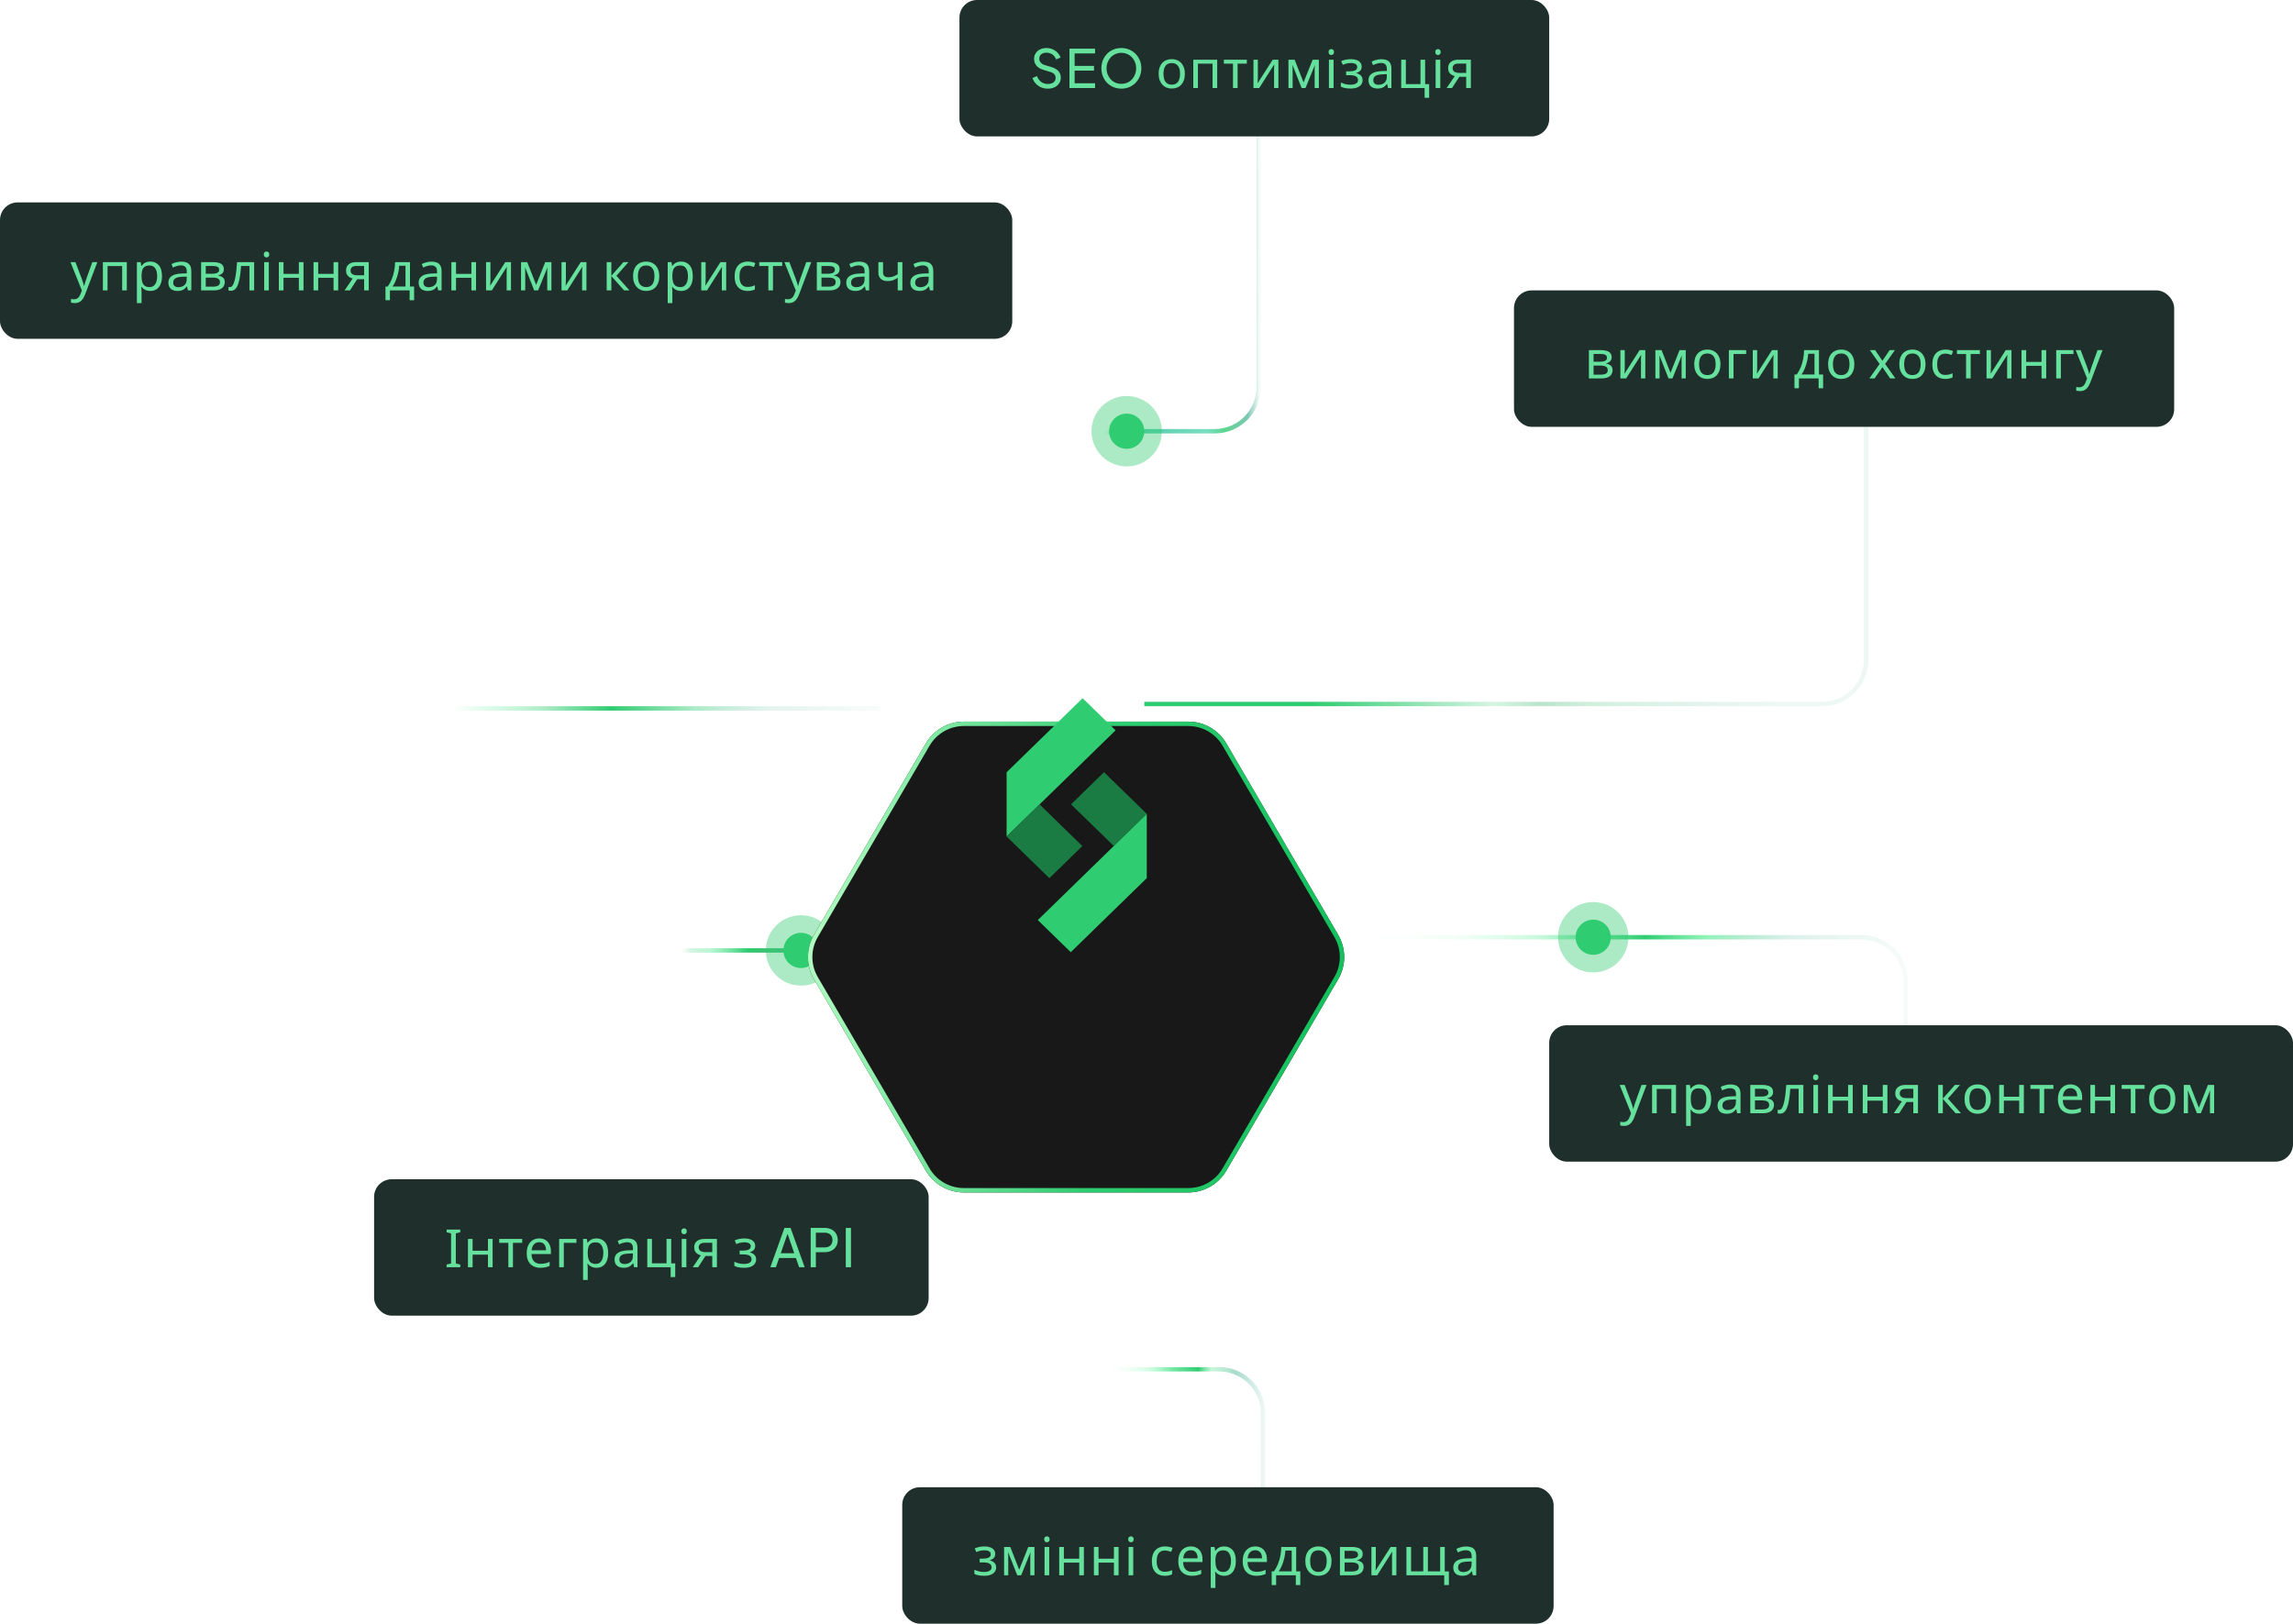 <svg width="521" height="369" viewBox="0 0 521 369" fill="none" xmlns="http://www.w3.org/2000/svg">
<path d="M85 71V151C85 156.523 89.477 161 95 161H200" stroke="url(#paint0_linear_860_72696)"/>
<rect y="46" width="230" height="31" rx="4" fill="#1F302C"/>
<path d="M16.012 59.568H17.14L18.532 63.228C18.612 63.444 18.684 63.652 18.748 63.852C18.82 64.052 18.884 64.248 18.94 64.44C18.996 64.624 19.04 64.804 19.072 64.98H19.12C19.168 64.78 19.244 64.52 19.348 64.2C19.452 63.872 19.56 63.544 19.672 63.216L20.98 59.568H22.12L19.348 66.888C19.196 67.288 19.016 67.636 18.808 67.932C18.608 68.236 18.36 68.468 18.064 68.628C17.776 68.796 17.424 68.88 17.008 68.88C16.816 68.88 16.648 68.868 16.504 68.844C16.36 68.828 16.236 68.808 16.132 68.784V67.944C16.22 67.96 16.324 67.976 16.444 67.992C16.572 68.008 16.704 68.016 16.84 68.016C17.088 68.016 17.3 67.968 17.476 67.872C17.66 67.784 17.816 67.652 17.944 67.476C18.072 67.308 18.18 67.108 18.268 66.876L18.604 66.024L16.012 59.568ZM28.813 59.568V66H27.757V60.468H24.433V66H23.377V59.568H28.813ZM34.166 59.448C34.958 59.448 35.593 59.724 36.074 60.276C36.562 60.828 36.806 61.66 36.806 62.772C36.806 63.5 36.694 64.116 36.469 64.62C36.254 65.116 35.946 65.492 35.545 65.748C35.154 65.996 34.69 66.12 34.154 66.12C33.825 66.12 33.533 66.076 33.278 65.988C33.022 65.9 32.801 65.788 32.617 65.652C32.441 65.508 32.289 65.352 32.161 65.184H32.09C32.105 65.32 32.121 65.492 32.138 65.7C32.154 65.908 32.161 66.088 32.161 66.24V68.88H31.105V59.568H31.97L32.114 60.444H32.161C32.289 60.26 32.441 60.092 32.617 59.94C32.801 59.788 33.017 59.668 33.266 59.58C33.522 59.492 33.822 59.448 34.166 59.448ZM33.974 60.336C33.541 60.336 33.194 60.42 32.929 60.588C32.666 60.748 32.474 60.992 32.353 61.32C32.233 61.648 32.169 62.064 32.161 62.568V62.772C32.161 63.3 32.218 63.748 32.33 64.116C32.441 64.484 32.63 64.764 32.894 64.956C33.166 65.148 33.533 65.244 33.998 65.244C34.389 65.244 34.709 65.136 34.958 64.92C35.214 64.704 35.401 64.412 35.522 64.044C35.65 63.668 35.714 63.24 35.714 62.76C35.714 62.024 35.569 61.436 35.282 60.996C35.002 60.556 34.566 60.336 33.974 60.336ZM41.164 59.46C41.948 59.46 42.528 59.632 42.904 59.976C43.28 60.32 43.468 60.868 43.468 61.62V66H42.7L42.496 65.088H42.448C42.264 65.32 42.072 65.516 41.872 65.676C41.68 65.828 41.456 65.94 41.2 66.012C40.952 66.084 40.648 66.12 40.288 66.12C39.904 66.12 39.556 66.052 39.244 65.916C38.94 65.78 38.7 65.572 38.524 65.292C38.348 65.004 38.26 64.644 38.26 64.212C38.26 63.572 38.512 63.08 39.016 62.736C39.52 62.384 40.296 62.192 41.344 62.16L42.436 62.124V61.74C42.436 61.204 42.32 60.832 42.088 60.624C41.856 60.416 41.528 60.312 41.104 60.312C40.768 60.312 40.448 60.364 40.144 60.468C39.84 60.564 39.556 60.676 39.292 60.804L38.968 60.012C39.248 59.86 39.58 59.732 39.964 59.628C40.348 59.516 40.748 59.46 41.164 59.46ZM41.476 62.892C40.676 62.924 40.12 63.052 39.808 63.276C39.504 63.5 39.352 63.816 39.352 64.224C39.352 64.584 39.46 64.848 39.676 65.016C39.9 65.184 40.184 65.268 40.528 65.268C41.072 65.268 41.524 65.12 41.884 64.824C42.244 64.52 42.424 64.056 42.424 63.432V62.856L41.476 62.892ZM50.867 61.188C50.867 61.588 50.747 61.9 50.507 62.124C50.267 62.348 49.959 62.5 49.583 62.58V62.628C49.983 62.684 50.331 62.828 50.627 63.06C50.923 63.284 51.071 63.636 51.071 64.116C51.071 64.388 51.019 64.64 50.915 64.872C50.819 65.104 50.667 65.304 50.459 65.472C50.251 65.64 49.983 65.772 49.655 65.868C49.327 65.956 48.931 66 48.467 66H45.695V59.568H48.455C48.911 59.568 49.319 59.62 49.679 59.724C50.047 59.82 50.335 59.988 50.543 60.228C50.759 60.46 50.867 60.78 50.867 61.188ZM49.979 64.116C49.979 63.748 49.839 63.484 49.559 63.324C49.279 63.164 48.867 63.084 48.323 63.084H46.751V65.148H48.347C48.875 65.148 49.279 65.072 49.559 64.92C49.839 64.76 49.979 64.492 49.979 64.116ZM49.799 61.32C49.799 61.016 49.687 60.796 49.463 60.66C49.247 60.516 48.891 60.444 48.395 60.444H46.751V62.208H48.203C48.723 62.208 49.119 62.136 49.391 61.992C49.663 61.848 49.799 61.624 49.799 61.32ZM57.745 66H56.677V60.444H54.781C54.701 61.46 54.601 62.328 54.481 63.048C54.361 63.76 54.209 64.34 54.025 64.788C53.841 65.236 53.621 65.564 53.365 65.772C53.109 65.98 52.809 66.084 52.465 66.084C52.361 66.084 52.257 66.076 52.153 66.06C52.057 66.052 51.977 66.032 51.913 66V65.208C51.961 65.224 52.013 65.236 52.069 65.244C52.125 65.252 52.181 65.256 52.237 65.256C52.413 65.256 52.573 65.184 52.717 65.04C52.861 64.896 52.989 64.676 53.101 64.38C53.221 64.084 53.329 63.712 53.425 63.264C53.521 62.808 53.605 62.272 53.677 61.656C53.749 61.04 53.813 60.344 53.869 59.568H57.745V66ZM61.082 59.568V66H60.026V59.568H61.082ZM60.566 57.156C60.726 57.156 60.866 57.212 60.986 57.324C61.114 57.428 61.178 57.596 61.178 57.828C61.178 58.052 61.114 58.22 60.986 58.332C60.866 58.444 60.726 58.5 60.566 58.5C60.39 58.5 60.242 58.444 60.122 58.332C60.002 58.22 59.942 58.052 59.942 57.828C59.942 57.596 60.002 57.428 60.122 57.324C60.242 57.212 60.39 57.156 60.566 57.156ZM64.416 59.568V62.244H67.908V59.568H68.964V66H67.908V63.132H64.416V66H63.36V59.568H64.416ZM72.297 59.568V62.244H75.789V59.568H76.845V66H75.789V63.132H72.297V66H71.241V59.568H72.297ZM79.517 66H78.293L80.129 63.3C79.881 63.236 79.641 63.136 79.409 63C79.177 62.856 78.989 62.66 78.845 62.412C78.701 62.156 78.629 61.84 78.629 61.464C78.629 60.848 78.837 60.38 79.253 60.06C79.669 59.732 80.221 59.568 80.909 59.568H83.789V66H82.733V63.444H81.173L79.517 66ZM79.649 61.476C79.649 61.844 79.785 62.12 80.057 62.304C80.337 62.48 80.725 62.568 81.221 62.568H82.733V60.444H81.017C80.529 60.444 80.177 60.54 79.961 60.732C79.753 60.924 79.649 61.172 79.649 61.476ZM93.155 59.568V65.112H94.091V68.232H93.071V66H88.595V68.232H87.587V65.112H88.103C88.471 64.6 88.775 64.044 89.015 63.444C89.263 62.836 89.447 62.204 89.567 61.548C89.695 60.884 89.763 60.224 89.771 59.568H93.155ZM90.707 60.396C90.675 60.94 90.591 61.504 90.455 62.088C90.319 62.664 90.143 63.216 89.927 63.744C89.719 64.272 89.475 64.728 89.195 65.112H92.135V60.396H90.707ZM98.027 59.46C98.811 59.46 99.391 59.632 99.767 59.976C100.143 60.32 100.331 60.868 100.331 61.62V66H99.563L99.359 65.088H99.311C99.127 65.32 98.935 65.516 98.735 65.676C98.543 65.828 98.319 65.94 98.063 66.012C97.815 66.084 97.511 66.12 97.151 66.12C96.767 66.12 96.419 66.052 96.107 65.916C95.803 65.78 95.563 65.572 95.387 65.292C95.211 65.004 95.123 64.644 95.123 64.212C95.123 63.572 95.375 63.08 95.879 62.736C96.383 62.384 97.159 62.192 98.207 62.16L99.299 62.124V61.74C99.299 61.204 99.183 60.832 98.951 60.624C98.719 60.416 98.391 60.312 97.967 60.312C97.631 60.312 97.311 60.364 97.007 60.468C96.703 60.564 96.419 60.676 96.155 60.804L95.831 60.012C96.111 59.86 96.443 59.732 96.827 59.628C97.211 59.516 97.611 59.46 98.027 59.46ZM98.339 62.892C97.539 62.924 96.983 63.052 96.671 63.276C96.367 63.5 96.215 63.816 96.215 64.224C96.215 64.584 96.323 64.848 96.539 65.016C96.763 65.184 97.047 65.268 97.391 65.268C97.935 65.268 98.387 65.12 98.747 64.824C99.107 64.52 99.287 64.056 99.287 63.432V62.856L98.339 62.892ZM103.614 59.568V62.244H107.106V59.568H108.162V66H107.106V63.132H103.614V66H102.558V59.568H103.614ZM111.435 63.492C111.435 63.564 111.431 63.668 111.423 63.804C111.423 63.932 111.419 64.072 111.411 64.224C111.403 64.368 111.395 64.508 111.387 64.644C111.379 64.772 111.371 64.876 111.363 64.956L114.807 59.568H116.103V66H115.119V62.208C115.119 62.08 115.119 61.912 115.119 61.704C115.127 61.496 115.135 61.292 115.143 61.092C115.151 60.884 115.159 60.728 115.167 60.624L111.747 66H110.439V59.568H111.435V63.492ZM125.29 59.568V66H124.342V61.896C124.342 61.728 124.346 61.552 124.354 61.368C124.37 61.184 124.386 61.004 124.402 60.828H124.366L122.266 66H121.378L119.338 60.828H119.302C119.318 61.004 119.326 61.184 119.326 61.368C119.334 61.552 119.338 61.74 119.338 61.932V66H118.39V59.568H119.794L121.822 64.74L123.886 59.568H125.29ZM128.579 63.492C128.579 63.564 128.575 63.668 128.567 63.804C128.567 63.932 128.563 64.072 128.555 64.224C128.547 64.368 128.539 64.508 128.531 64.644C128.523 64.772 128.515 64.876 128.507 64.956L131.951 59.568H133.247V66H132.263V62.208C132.263 62.08 132.263 61.912 132.263 61.704C132.271 61.496 132.279 61.292 132.287 61.092C132.295 60.884 132.303 60.728 132.311 60.624L128.891 66H127.583V59.568H128.579V63.492ZM141.652 59.568H142.804L140.056 62.664L143.032 66H141.808L138.904 62.736V66H137.848V59.568H138.904V62.688L141.652 59.568ZM149.797 62.772C149.797 63.308 149.725 63.784 149.581 64.2C149.445 64.608 149.245 64.956 148.981 65.244C148.725 65.532 148.409 65.752 148.033 65.904C147.665 66.048 147.253 66.12 146.797 66.12C146.373 66.12 145.981 66.048 145.621 65.904C145.261 65.752 144.949 65.532 144.685 65.244C144.421 64.956 144.213 64.608 144.061 64.2C143.917 63.784 143.845 63.308 143.845 62.772C143.845 62.06 143.965 61.46 144.205 60.972C144.445 60.476 144.789 60.1 145.237 59.844C145.685 59.58 146.217 59.448 146.833 59.448C147.417 59.448 147.929 59.58 148.369 59.844C148.817 60.1 149.165 60.476 149.413 60.972C149.669 61.46 149.797 62.06 149.797 62.772ZM144.937 62.772C144.937 63.276 145.001 63.716 145.129 64.092C145.265 64.46 145.473 64.744 145.753 64.944C146.033 65.144 146.389 65.244 146.821 65.244C147.253 65.244 147.609 65.144 147.889 64.944C148.169 64.744 148.373 64.46 148.501 64.092C148.637 63.716 148.705 63.276 148.705 62.772C148.705 62.26 148.637 61.824 148.501 61.464C148.365 61.104 148.157 60.828 147.877 60.636C147.605 60.436 147.249 60.336 146.809 60.336C146.153 60.336 145.677 60.552 145.381 60.984C145.085 61.416 144.937 62.012 144.937 62.772ZM154.771 59.448C155.563 59.448 156.199 59.724 156.679 60.276C157.167 60.828 157.411 61.66 157.411 62.772C157.411 63.5 157.299 64.116 157.075 64.62C156.859 65.116 156.551 65.492 156.151 65.748C155.759 65.996 155.295 66.12 154.759 66.12C154.431 66.12 154.139 66.076 153.883 65.988C153.627 65.9 153.407 65.788 153.223 65.652C153.047 65.508 152.895 65.352 152.767 65.184H152.695C152.711 65.32 152.727 65.492 152.743 65.7C152.759 65.908 152.767 66.088 152.767 66.24V68.88H151.711V59.568H152.575L152.719 60.444H152.767C152.895 60.26 153.047 60.092 153.223 59.94C153.407 59.788 153.623 59.668 153.871 59.58C154.127 59.492 154.427 59.448 154.771 59.448ZM154.579 60.336C154.147 60.336 153.799 60.42 153.535 60.588C153.271 60.748 153.079 60.992 152.959 61.32C152.839 61.648 152.775 62.064 152.767 62.568V62.772C152.767 63.3 152.823 63.748 152.935 64.116C153.047 64.484 153.235 64.764 153.499 64.956C153.771 65.148 154.139 65.244 154.603 65.244C154.995 65.244 155.315 65.136 155.563 64.92C155.819 64.704 156.007 64.412 156.127 64.044C156.255 63.668 156.319 63.24 156.319 62.76C156.319 62.024 156.175 61.436 155.887 60.996C155.607 60.556 155.171 60.336 154.579 60.336ZM160.329 63.492C160.329 63.564 160.325 63.668 160.317 63.804C160.317 63.932 160.313 64.072 160.305 64.224C160.297 64.368 160.289 64.508 160.281 64.644C160.273 64.772 160.265 64.876 160.257 64.956L163.701 59.568H164.997V66H164.013V62.208C164.013 62.08 164.013 61.912 164.013 61.704C164.021 61.496 164.029 61.292 164.037 61.092C164.045 60.884 164.053 60.728 164.061 60.624L160.641 66H159.333V59.568H160.329V63.492ZM169.864 66.12C169.296 66.12 168.788 66.004 168.34 65.772C167.9 65.54 167.552 65.18 167.296 64.692C167.048 64.204 166.924 63.58 166.924 62.82C166.924 62.028 167.056 61.384 167.32 60.888C167.584 60.392 167.94 60.028 168.388 59.796C168.844 59.564 169.36 59.448 169.936 59.448C170.264 59.448 170.58 59.484 170.884 59.556C171.188 59.62 171.436 59.7 171.628 59.796L171.304 60.672C171.112 60.6 170.888 60.532 170.632 60.468C170.376 60.404 170.136 60.372 169.912 60.372C169.48 60.372 169.124 60.464 168.844 60.648C168.564 60.832 168.356 61.104 168.22 61.464C168.084 61.824 168.016 62.272 168.016 62.808C168.016 63.32 168.084 63.756 168.22 64.116C168.356 64.476 168.56 64.748 168.832 64.932C169.104 65.116 169.444 65.208 169.852 65.208C170.204 65.208 170.512 65.172 170.776 65.1C171.048 65.028 171.296 64.94 171.52 64.836V65.772C171.304 65.884 171.064 65.968 170.8 66.024C170.544 66.088 170.232 66.12 169.864 66.12ZM177.73 60.456H175.63V66H174.586V60.456H172.51V59.568H177.73V60.456ZM178.229 59.568H179.357L180.749 63.228C180.829 63.444 180.901 63.652 180.965 63.852C181.037 64.052 181.101 64.248 181.157 64.44C181.213 64.624 181.257 64.804 181.289 64.98H181.337C181.385 64.78 181.461 64.52 181.565 64.2C181.669 63.872 181.777 63.544 181.889 63.216L183.197 59.568H184.337L181.565 66.888C181.413 67.288 181.233 67.636 181.025 67.932C180.825 68.236 180.577 68.468 180.281 68.628C179.993 68.796 179.641 68.88 179.225 68.88C179.033 68.88 178.865 68.868 178.721 68.844C178.577 68.828 178.453 68.808 178.349 68.784V67.944C178.437 67.96 178.541 67.976 178.661 67.992C178.789 68.008 178.921 68.016 179.057 68.016C179.305 68.016 179.517 67.968 179.693 67.872C179.877 67.784 180.033 67.652 180.161 67.476C180.289 67.308 180.397 67.108 180.485 66.876L180.821 66.024L178.229 59.568ZM190.766 61.188C190.766 61.588 190.646 61.9 190.406 62.124C190.166 62.348 189.858 62.5 189.482 62.58V62.628C189.882 62.684 190.23 62.828 190.526 63.06C190.822 63.284 190.97 63.636 190.97 64.116C190.97 64.388 190.918 64.64 190.814 64.872C190.718 65.104 190.566 65.304 190.358 65.472C190.15 65.64 189.882 65.772 189.554 65.868C189.226 65.956 188.83 66 188.366 66H185.594V59.568H188.354C188.81 59.568 189.218 59.62 189.578 59.724C189.946 59.82 190.234 59.988 190.442 60.228C190.658 60.46 190.766 60.78 190.766 61.188ZM189.878 64.116C189.878 63.748 189.738 63.484 189.458 63.324C189.178 63.164 188.766 63.084 188.222 63.084H186.65V65.148H188.246C188.774 65.148 189.178 65.072 189.458 64.92C189.738 64.76 189.878 64.492 189.878 64.116ZM189.698 61.32C189.698 61.016 189.586 60.796 189.362 60.66C189.146 60.516 188.79 60.444 188.294 60.444H186.65V62.208H188.102C188.622 62.208 189.018 62.136 189.29 61.992C189.562 61.848 189.698 61.624 189.698 61.32ZM195.184 59.46C195.968 59.46 196.548 59.632 196.924 59.976C197.3 60.32 197.488 60.868 197.488 61.62V66H196.72L196.516 65.088H196.468C196.284 65.32 196.092 65.516 195.892 65.676C195.7 65.828 195.476 65.94 195.22 66.012C194.972 66.084 194.668 66.12 194.308 66.12C193.924 66.12 193.576 66.052 193.264 65.916C192.96 65.78 192.72 65.572 192.544 65.292C192.368 65.004 192.28 64.644 192.28 64.212C192.28 63.572 192.532 63.08 193.036 62.736C193.54 62.384 194.316 62.192 195.364 62.16L196.456 62.124V61.74C196.456 61.204 196.34 60.832 196.108 60.624C195.876 60.416 195.548 60.312 195.124 60.312C194.788 60.312 194.468 60.364 194.164 60.468C193.86 60.564 193.576 60.676 193.312 60.804L192.988 60.012C193.268 59.86 193.6 59.732 193.984 59.628C194.368 59.516 194.768 59.46 195.184 59.46ZM195.496 62.892C194.696 62.924 194.14 63.052 193.828 63.276C193.524 63.5 193.372 63.816 193.372 64.224C193.372 64.584 193.48 64.848 193.696 65.016C193.92 65.184 194.204 65.268 194.548 65.268C195.092 65.268 195.544 65.12 195.904 64.824C196.264 64.52 196.444 64.056 196.444 63.432V62.856L195.496 62.892ZM200.639 61.908C200.639 62.284 200.743 62.564 200.951 62.748C201.167 62.924 201.475 63.012 201.875 63.012C202.275 63.012 202.639 62.952 202.967 62.832C203.295 62.704 203.631 62.536 203.975 62.328V59.568H205.031V66H203.975V63.132C203.615 63.364 203.259 63.548 202.907 63.684C202.563 63.812 202.147 63.876 201.659 63.876C201.003 63.876 200.491 63.704 200.123 63.36C199.763 63.016 199.583 62.556 199.583 61.98V59.568H200.639V61.908ZM209.75 59.46C210.534 59.46 211.114 59.632 211.49 59.976C211.866 60.32 212.054 60.868 212.054 61.62V66H211.286L211.082 65.088H211.034C210.85 65.32 210.658 65.516 210.458 65.676C210.266 65.828 210.042 65.94 209.786 66.012C209.538 66.084 209.234 66.12 208.874 66.12C208.49 66.12 208.142 66.052 207.83 65.916C207.526 65.78 207.286 65.572 207.11 65.292C206.934 65.004 206.846 64.644 206.846 64.212C206.846 63.572 207.098 63.08 207.602 62.736C208.106 62.384 208.882 62.192 209.93 62.16L211.022 62.124V61.74C211.022 61.204 210.906 60.832 210.674 60.624C210.442 60.416 210.114 60.312 209.69 60.312C209.354 60.312 209.034 60.364 208.73 60.468C208.426 60.564 208.142 60.676 207.878 60.804L207.554 60.012C207.834 59.86 208.166 59.732 208.55 59.628C208.934 59.516 209.334 59.46 209.75 59.46ZM210.062 62.892C209.262 62.924 208.706 63.052 208.394 63.276C208.09 63.5 207.938 63.816 207.938 64.224C207.938 64.584 208.046 64.848 208.262 65.016C208.486 65.184 208.77 65.268 209.114 65.268C209.658 65.268 210.11 65.12 210.47 64.824C210.83 64.52 211.01 64.056 211.01 63.432V62.856L210.062 62.892Z" fill="#66E19D"/>
<path d="M286 30V88C286 93.523 281.523 98 276 98H254C248.477 98 244 102.477 244 108V140" stroke="url(#paint1_linear_860_72696)"/>
<rect x="218" width="134" height="31" rx="4" fill="#1F302C"/>
<path d="M238.068 20.144C237.5 20.144 236.98 20.04 236.508 19.832C236.036 19.616 235.636 19.324 235.308 18.956C234.98 18.588 234.744 18.176 234.6 17.72L235.62 17.3C235.836 17.876 236.156 18.32 236.58 18.632C237.012 18.936 237.516 19.088 238.092 19.088C238.444 19.088 238.752 19.032 239.016 18.92C239.28 18.808 239.484 18.652 239.628 18.452C239.78 18.244 239.856 18.004 239.856 17.732C239.856 17.356 239.748 17.06 239.532 16.844C239.324 16.62 239.016 16.452 238.608 16.34L236.964 15.836C236.316 15.636 235.82 15.32 235.476 14.888C235.132 14.456 234.96 13.96 234.96 13.4C234.96 12.912 235.076 12.484 235.308 12.116C235.548 11.74 235.876 11.448 236.292 11.24C236.716 11.024 237.196 10.916 237.732 10.916C238.268 10.916 238.752 11.012 239.184 11.204C239.624 11.396 239.996 11.656 240.3 11.984C240.604 12.304 240.828 12.672 240.972 13.088L239.964 13.508C239.772 13.004 239.484 12.624 239.1 12.368C238.716 12.104 238.264 11.972 237.744 11.972C237.424 11.972 237.14 12.028 236.892 12.14C236.652 12.244 236.464 12.4 236.328 12.608C236.2 12.808 236.136 13.048 236.136 13.328C236.136 13.656 236.24 13.948 236.448 14.204C236.656 14.46 236.972 14.656 237.396 14.792L238.896 15.236C239.6 15.452 240.132 15.76 240.492 16.16C240.852 16.56 241.032 17.056 241.032 17.648C241.032 18.136 240.904 18.568 240.648 18.944C240.4 19.32 240.052 19.616 239.604 19.832C239.164 20.04 238.652 20.144 238.068 20.144ZM242.994 20V11.06H248.814V12.14H244.17V14.972H248.574V16.052H244.17V18.92H248.814V20H242.994ZM254.783 20.144C254.151 20.144 253.559 20.032 253.007 19.808C252.455 19.576 251.971 19.252 251.555 18.836C251.147 18.42 250.827 17.932 250.595 17.372C250.363 16.804 250.247 16.188 250.247 15.524C250.247 14.852 250.363 14.236 250.595 13.676C250.827 13.116 251.147 12.628 251.555 12.212C251.971 11.796 252.451 11.476 252.995 11.252C253.547 11.028 254.143 10.916 254.783 10.916C255.423 10.916 256.015 11.032 256.559 11.264C257.111 11.488 257.591 11.808 257.999 12.224C258.415 12.632 258.739 13.116 258.971 13.676C259.211 14.236 259.331 14.852 259.331 15.524C259.331 16.188 259.211 16.804 258.971 17.372C258.739 17.932 258.415 18.42 257.999 18.836C257.591 19.252 257.111 19.576 256.559 19.808C256.015 20.032 255.423 20.144 254.783 20.144ZM254.783 19.052C255.279 19.052 255.731 18.964 256.139 18.788C256.547 18.604 256.899 18.352 257.195 18.032C257.499 17.704 257.731 17.328 257.891 16.904C258.059 16.472 258.143 16.012 258.143 15.524C258.143 15.036 258.059 14.58 257.891 14.156C257.731 13.732 257.499 13.36 257.195 13.04C256.899 12.712 256.547 12.46 256.139 12.284C255.731 12.1 255.279 12.008 254.783 12.008C254.295 12.008 253.847 12.1 253.439 12.284C253.031 12.46 252.675 12.712 252.371 13.04C252.075 13.36 251.843 13.732 251.675 14.156C251.507 14.58 251.423 15.036 251.423 15.524C251.423 16.012 251.507 16.472 251.675 16.904C251.843 17.328 252.075 17.704 252.371 18.032C252.675 18.352 253.031 18.604 253.439 18.788C253.847 18.964 254.295 19.052 254.783 19.052ZM269.217 16.772C269.217 17.308 269.145 17.784 269.001 18.2C268.865 18.608 268.665 18.956 268.401 19.244C268.145 19.532 267.829 19.752 267.453 19.904C267.085 20.048 266.673 20.12 266.217 20.12C265.793 20.12 265.401 20.048 265.041 19.904C264.681 19.752 264.369 19.532 264.105 19.244C263.841 18.956 263.633 18.608 263.481 18.2C263.337 17.784 263.265 17.308 263.265 16.772C263.265 16.06 263.385 15.46 263.625 14.972C263.865 14.476 264.209 14.1 264.657 13.844C265.105 13.58 265.637 13.448 266.253 13.448C266.837 13.448 267.349 13.58 267.789 13.844C268.237 14.1 268.585 14.476 268.833 14.972C269.089 15.46 269.217 16.06 269.217 16.772ZM264.357 16.772C264.357 17.276 264.421 17.716 264.549 18.092C264.685 18.46 264.893 18.744 265.173 18.944C265.453 19.144 265.809 19.244 266.241 19.244C266.673 19.244 267.029 19.144 267.309 18.944C267.589 18.744 267.793 18.46 267.921 18.092C268.057 17.716 268.125 17.276 268.125 16.772C268.125 16.26 268.057 15.824 267.921 15.464C267.785 15.104 267.577 14.828 267.297 14.636C267.025 14.436 266.669 14.336 266.229 14.336C265.573 14.336 265.097 14.552 264.801 14.984C264.505 15.416 264.357 16.012 264.357 16.772ZM276.566 13.568V20H275.51V14.468H272.186V20H271.13V13.568H276.566ZM283.298 14.456H281.198V20H280.154V14.456H278.078V13.568H283.298V14.456ZM285.801 17.492C285.801 17.564 285.797 17.668 285.789 17.804C285.789 17.932 285.785 18.072 285.777 18.224C285.769 18.368 285.761 18.508 285.753 18.644C285.745 18.772 285.737 18.876 285.729 18.956L289.173 13.568H290.469V20H289.485V16.208C289.485 16.08 289.485 15.912 289.485 15.704C289.493 15.496 289.501 15.292 289.509 15.092C289.517 14.884 289.525 14.728 289.533 14.624L286.113 20H284.805V13.568H285.801V17.492ZM299.656 13.568V20H298.708V15.896C298.708 15.728 298.712 15.552 298.72 15.368C298.736 15.184 298.752 15.004 298.768 14.828H298.732L296.632 20H295.744L293.704 14.828H293.668C293.684 15.004 293.692 15.184 293.692 15.368C293.7 15.552 293.704 15.74 293.704 15.932V20H292.756V13.568H294.16L296.188 18.74L298.252 13.568H299.656ZM303.006 13.568V20H301.95V13.568H303.006ZM302.49 11.156C302.65 11.156 302.79 11.212 302.91 11.324C303.038 11.428 303.102 11.596 303.102 11.828C303.102 12.052 303.038 12.22 302.91 12.332C302.79 12.444 302.65 12.5 302.49 12.5C302.314 12.5 302.166 12.444 302.046 12.332C301.926 12.22 301.866 12.052 301.866 11.828C301.866 11.596 301.926 11.428 302.046 11.324C302.166 11.212 302.314 11.156 302.49 11.156ZM306.975 13.448C307.463 13.448 307.887 13.516 308.247 13.652C308.607 13.78 308.887 13.972 309.087 14.228C309.287 14.476 309.387 14.78 309.387 15.14C309.387 15.532 309.279 15.844 309.063 16.076C308.847 16.3 308.551 16.464 308.175 16.568V16.616C308.431 16.688 308.667 16.788 308.883 16.916C309.099 17.044 309.271 17.212 309.399 17.42C309.535 17.628 309.603 17.896 309.603 18.224C309.603 18.576 309.503 18.896 309.303 19.184C309.111 19.472 308.811 19.7 308.403 19.868C308.003 20.036 307.487 20.12 306.855 20.12C306.551 20.12 306.259 20.104 305.979 20.072C305.707 20.04 305.459 19.992 305.235 19.928C305.019 19.864 304.827 19.788 304.659 19.7V18.752C304.931 18.88 305.251 18.996 305.619 19.1C305.995 19.204 306.403 19.256 306.843 19.256C307.163 19.256 307.451 19.22 307.707 19.148C307.971 19.076 308.179 18.964 308.331 18.812C308.483 18.652 308.559 18.436 308.559 18.164C308.559 17.916 308.491 17.716 308.355 17.564C308.219 17.404 308.015 17.284 307.743 17.204C307.479 17.124 307.139 17.084 306.723 17.084H305.859V16.22H306.555C307.107 16.22 307.547 16.148 307.875 16.004C308.211 15.852 308.379 15.596 308.379 15.236C308.379 14.932 308.251 14.704 307.995 14.552C307.747 14.4 307.387 14.324 306.915 14.324C306.563 14.324 306.251 14.36 305.979 14.432C305.715 14.496 305.423 14.596 305.103 14.732L304.731 13.892C305.075 13.74 305.435 13.628 305.811 13.556C306.187 13.484 306.575 13.448 306.975 13.448ZM313.842 13.46C314.626 13.46 315.206 13.632 315.582 13.976C315.958 14.32 316.146 14.868 316.146 15.62V20H315.378L315.174 19.088H315.126C314.942 19.32 314.75 19.516 314.55 19.676C314.358 19.828 314.134 19.94 313.878 20.012C313.63 20.084 313.326 20.12 312.966 20.12C312.582 20.12 312.234 20.052 311.922 19.916C311.618 19.78 311.378 19.572 311.202 19.292C311.026 19.004 310.938 18.644 310.938 18.212C310.938 17.572 311.19 17.08 311.694 16.736C312.198 16.384 312.974 16.192 314.022 16.16L315.114 16.124V15.74C315.114 15.204 314.998 14.832 314.766 14.624C314.534 14.416 314.206 14.312 313.782 14.312C313.446 14.312 313.126 14.364 312.822 14.468C312.518 14.564 312.234 14.676 311.97 14.804L311.646 14.012C311.926 13.86 312.258 13.732 312.642 13.628C313.026 13.516 313.426 13.46 313.842 13.46ZM314.154 16.892C313.354 16.924 312.798 17.052 312.486 17.276C312.182 17.5 312.03 17.816 312.03 18.224C312.03 18.584 312.138 18.848 312.354 19.016C312.578 19.184 312.862 19.268 313.206 19.268C313.75 19.268 314.202 19.12 314.562 18.824C314.922 18.52 315.102 18.056 315.102 17.432V16.856L314.154 16.892ZM324.721 22.232H323.689V20H318.373V13.568H319.429V19.112H322.753V13.568H323.809V19.124H324.721V22.232ZM327.251 13.568V20H326.195V13.568H327.251ZM326.735 11.156C326.895 11.156 327.035 11.212 327.155 11.324C327.283 11.428 327.347 11.596 327.347 11.828C327.347 12.052 327.283 12.22 327.155 12.332C327.035 12.444 326.895 12.5 326.735 12.5C326.559 12.5 326.411 12.444 326.291 12.332C326.171 12.22 326.111 12.052 326.111 11.828C326.111 11.596 326.171 11.428 326.291 11.324C326.411 11.212 326.559 11.156 326.735 11.156ZM329.924 20H328.7L330.536 17.3C330.288 17.236 330.048 17.136 329.816 17C329.584 16.856 329.396 16.66 329.252 16.412C329.108 16.156 329.036 15.84 329.036 15.464C329.036 14.848 329.244 14.38 329.66 14.06C330.076 13.732 330.628 13.568 331.316 13.568H334.196V20H333.14V17.444H331.58L329.924 20ZM330.056 15.476C330.056 15.844 330.192 16.12 330.464 16.304C330.744 16.48 331.132 16.568 331.628 16.568H333.14V14.444H331.424C330.936 14.444 330.584 14.54 330.368 14.732C330.16 14.924 330.056 15.172 330.056 15.476Z" fill="#66E19D"/>
<g filter="url(#filter0_f_860_72696)">
<circle cx="256" cy="98" r="8" fill="#30CC71" fill-opacity="0.4"/>
</g>
<circle cx="256" cy="98" r="4" fill="#30CC71"/>
<path d="M424 97V150C424 155.523 419.523 160 414 160H260" stroke="url(#paint2_linear_860_72696)"/>
<rect x="344" y="66" width="150" height="31" rx="4" fill="#1F302C"/>
<path d="M366.192 81.188C366.192 81.588 366.072 81.9 365.832 82.124C365.592 82.348 365.284 82.5 364.908 82.58V82.628C365.308 82.684 365.656 82.828 365.952 83.06C366.248 83.284 366.396 83.636 366.396 84.116C366.396 84.388 366.344 84.64 366.24 84.872C366.144 85.104 365.992 85.304 365.784 85.472C365.576 85.64 365.308 85.772 364.98 85.868C364.652 85.956 364.256 86 363.792 86H361.02V79.568H363.78C364.236 79.568 364.644 79.62 365.004 79.724C365.372 79.82 365.66 79.988 365.868 80.228C366.084 80.46 366.192 80.78 366.192 81.188ZM365.304 84.116C365.304 83.748 365.164 83.484 364.884 83.324C364.604 83.164 364.192 83.084 363.648 83.084H362.076V85.148H363.672C364.2 85.148 364.604 85.072 364.884 84.92C365.164 84.76 365.304 84.492 365.304 84.116ZM365.124 81.32C365.124 81.016 365.012 80.796 364.788 80.66C364.572 80.516 364.216 80.444 363.72 80.444H362.076V82.208H363.528C364.048 82.208 364.444 82.136 364.716 81.992C364.988 81.848 365.124 81.624 365.124 81.32ZM369.17 83.492C369.17 83.564 369.166 83.668 369.158 83.804C369.158 83.932 369.154 84.072 369.146 84.224C369.138 84.368 369.13 84.508 369.122 84.644C369.114 84.772 369.106 84.876 369.098 84.956L372.542 79.568H373.838V86H372.854V82.208C372.854 82.08 372.854 81.912 372.854 81.704C372.862 81.496 372.87 81.292 372.878 81.092C372.886 80.884 372.894 80.728 372.902 80.624L369.482 86H368.174V79.568H369.17V83.492ZM383.025 79.568V86H382.077V81.896C382.077 81.728 382.081 81.552 382.089 81.368C382.105 81.184 382.121 81.004 382.137 80.828H382.101L380.001 86H379.113L377.073 80.828H377.037C377.053 81.004 377.061 81.184 377.061 81.368C377.069 81.552 377.073 81.74 377.073 81.932V86H376.125V79.568H377.529L379.557 84.74L381.621 79.568H383.025ZM390.91 82.772C390.91 83.308 390.838 83.784 390.694 84.2C390.558 84.608 390.358 84.956 390.094 85.244C389.838 85.532 389.522 85.752 389.146 85.904C388.778 86.048 388.366 86.12 387.91 86.12C387.486 86.12 387.094 86.048 386.734 85.904C386.374 85.752 386.062 85.532 385.798 85.244C385.534 84.956 385.326 84.608 385.174 84.2C385.03 83.784 384.958 83.308 384.958 82.772C384.958 82.06 385.078 81.46 385.318 80.972C385.558 80.476 385.902 80.1 386.35 79.844C386.798 79.58 387.33 79.448 387.946 79.448C388.53 79.448 389.042 79.58 389.482 79.844C389.93 80.1 390.278 80.476 390.526 80.972C390.782 81.46 390.91 82.06 390.91 82.772ZM386.05 82.772C386.05 83.276 386.114 83.716 386.242 84.092C386.378 84.46 386.586 84.744 386.866 84.944C387.146 85.144 387.502 85.244 387.934 85.244C388.366 85.244 388.722 85.144 389.002 84.944C389.282 84.744 389.486 84.46 389.614 84.092C389.75 83.716 389.818 83.276 389.818 82.772C389.818 82.26 389.75 81.824 389.614 81.464C389.478 81.104 389.27 80.828 388.99 80.636C388.718 80.436 388.362 80.336 387.922 80.336C387.266 80.336 386.79 80.552 386.494 80.984C386.198 81.416 386.05 82.012 386.05 82.772ZM396.748 79.568V80.456H393.88V86H392.824V79.568H396.748ZM399.251 83.492C399.251 83.564 399.247 83.668 399.239 83.804C399.239 83.932 399.235 84.072 399.227 84.224C399.219 84.368 399.211 84.508 399.203 84.644C399.195 84.772 399.187 84.876 399.179 84.956L402.623 79.568H403.919V86H402.935V82.208C402.935 82.08 402.935 81.912 402.935 81.704C402.943 81.496 402.951 81.292 402.959 81.092C402.967 80.884 402.975 80.728 402.983 80.624L399.563 86H398.255V79.568H399.251V83.492ZM413.296 79.568V85.112H414.232V88.232H413.212V86H408.736V88.232H407.728V85.112H408.244C408.612 84.6 408.916 84.044 409.156 83.444C409.404 82.836 409.588 82.204 409.708 81.548C409.836 80.884 409.904 80.224 409.912 79.568H413.296ZM410.848 80.396C410.816 80.94 410.732 81.504 410.596 82.088C410.46 82.664 410.284 83.216 410.068 83.744C409.86 84.272 409.616 84.728 409.336 85.112H412.276V80.396H410.848ZM421.325 82.772C421.325 83.308 421.253 83.784 421.109 84.2C420.973 84.608 420.773 84.956 420.509 85.244C420.253 85.532 419.937 85.752 419.561 85.904C419.193 86.048 418.781 86.12 418.325 86.12C417.901 86.12 417.509 86.048 417.149 85.904C416.789 85.752 416.477 85.532 416.213 85.244C415.949 84.956 415.741 84.608 415.589 84.2C415.445 83.784 415.373 83.308 415.373 82.772C415.373 82.06 415.493 81.46 415.733 80.972C415.973 80.476 416.317 80.1 416.765 79.844C417.213 79.58 417.745 79.448 418.361 79.448C418.945 79.448 419.457 79.58 419.897 79.844C420.345 80.1 420.693 80.476 420.941 80.972C421.197 81.46 421.325 82.06 421.325 82.772ZM416.465 82.772C416.465 83.276 416.529 83.716 416.657 84.092C416.793 84.46 417.001 84.744 417.281 84.944C417.561 85.144 417.917 85.244 418.349 85.244C418.781 85.244 419.137 85.144 419.417 84.944C419.697 84.744 419.901 84.46 420.029 84.092C420.165 83.716 420.233 83.276 420.233 82.772C420.233 82.26 420.165 81.824 420.029 81.464C419.893 81.104 419.685 80.828 419.405 80.636C419.133 80.436 418.777 80.336 418.337 80.336C417.681 80.336 417.205 80.552 416.909 80.984C416.613 81.416 416.465 82.012 416.465 82.772ZM427.077 82.712L424.857 79.568H426.057L427.713 81.992L429.357 79.568H430.545L428.325 82.712L430.665 86H429.465L427.713 83.432L425.937 86H424.749L427.077 82.712ZM437.502 82.772C437.502 83.308 437.43 83.784 437.286 84.2C437.15 84.608 436.95 84.956 436.686 85.244C436.43 85.532 436.114 85.752 435.738 85.904C435.37 86.048 434.958 86.12 434.502 86.12C434.078 86.12 433.686 86.048 433.326 85.904C432.966 85.752 432.654 85.532 432.39 85.244C432.126 84.956 431.918 84.608 431.766 84.2C431.622 83.784 431.55 83.308 431.55 82.772C431.55 82.06 431.67 81.46 431.91 80.972C432.15 80.476 432.494 80.1 432.942 79.844C433.39 79.58 433.922 79.448 434.538 79.448C435.122 79.448 435.634 79.58 436.074 79.844C436.522 80.1 436.87 80.476 437.118 80.972C437.374 81.46 437.502 82.06 437.502 82.772ZM432.642 82.772C432.642 83.276 432.706 83.716 432.834 84.092C432.97 84.46 433.178 84.744 433.458 84.944C433.738 85.144 434.094 85.244 434.526 85.244C434.958 85.244 435.314 85.144 435.594 84.944C435.874 84.744 436.078 84.46 436.206 84.092C436.342 83.716 436.41 83.276 436.41 82.772C436.41 82.26 436.342 81.824 436.206 81.464C436.07 81.104 435.862 80.828 435.582 80.636C435.31 80.436 434.954 80.336 434.514 80.336C433.858 80.336 433.382 80.552 433.086 80.984C432.79 81.416 432.642 82.012 432.642 82.772ZM441.996 86.12C441.428 86.12 440.92 86.004 440.472 85.772C440.032 85.54 439.684 85.18 439.428 84.692C439.18 84.204 439.056 83.58 439.056 82.82C439.056 82.028 439.188 81.384 439.452 80.888C439.716 80.392 440.072 80.028 440.52 79.796C440.976 79.564 441.492 79.448 442.068 79.448C442.396 79.448 442.712 79.484 443.016 79.556C443.32 79.62 443.568 79.7 443.76 79.796L443.436 80.672C443.244 80.6 443.02 80.532 442.764 80.468C442.508 80.404 442.268 80.372 442.044 80.372C441.612 80.372 441.256 80.464 440.976 80.648C440.696 80.832 440.488 81.104 440.352 81.464C440.216 81.824 440.148 82.272 440.148 82.808C440.148 83.32 440.216 83.756 440.352 84.116C440.488 84.476 440.692 84.748 440.964 84.932C441.236 85.116 441.576 85.208 441.984 85.208C442.336 85.208 442.644 85.172 442.908 85.1C443.18 85.028 443.428 84.94 443.652 84.836V85.772C443.436 85.884 443.196 85.968 442.932 86.024C442.676 86.088 442.364 86.12 441.996 86.12ZM449.861 80.456H447.761V86H446.717V80.456H444.641V79.568H449.861V80.456ZM452.364 83.492C452.364 83.564 452.36 83.668 452.352 83.804C452.352 83.932 452.348 84.072 452.34 84.224C452.332 84.368 452.324 84.508 452.316 84.644C452.308 84.772 452.3 84.876 452.292 84.956L455.736 79.568H457.032V86H456.048V82.208C456.048 82.08 456.048 81.912 456.048 81.704C456.056 81.496 456.064 81.292 456.072 81.092C456.08 80.884 456.088 80.728 456.096 80.624L452.676 86H451.368V79.568H452.364V83.492ZM460.375 79.568V82.244H463.867V79.568H464.923V86H463.867V83.132H460.375V86H459.319V79.568H460.375ZM471.124 79.568V80.456H468.256V86H467.2V79.568H471.124ZM471.623 79.568H472.751L474.143 83.228C474.223 83.444 474.295 83.652 474.359 83.852C474.431 84.052 474.495 84.248 474.551 84.44C474.607 84.624 474.651 84.804 474.683 84.98H474.731C474.779 84.78 474.855 84.52 474.959 84.2C475.063 83.872 475.171 83.544 475.283 83.216L476.591 79.568H477.731L474.959 86.888C474.807 87.288 474.627 87.636 474.419 87.932C474.219 88.236 473.971 88.468 473.675 88.628C473.387 88.796 473.035 88.88 472.619 88.88C472.427 88.88 472.259 88.868 472.115 88.844C471.971 88.828 471.847 88.808 471.743 88.784V87.944C471.831 87.96 471.935 87.976 472.055 87.992C472.183 88.008 472.315 88.016 472.451 88.016C472.699 88.016 472.911 87.968 473.087 87.872C473.271 87.784 473.427 87.652 473.555 87.476C473.683 87.308 473.791 87.108 473.879 86.876L474.215 86.024L471.623 79.568Z" fill="#66E19D"/>
<path d="M145 273V226C145 220.477 149.477 216 155 216H209" stroke="url(#paint3_linear_860_72696)"/>
<rect x="85" y="268" width="126" height="31" rx="4" fill="#1F302C"/>
<path d="M104.576 288H101.48V287.376L102.488 287.148V280.296L101.48 280.056V279.432H104.576V280.056L103.568 280.296V287.148L104.576 287.376V288ZM107.382 281.568V284.244H110.874V281.568H111.93V288H110.874V285.132H107.382V288H106.326V281.568H107.382ZM118.647 282.456H116.547V288H115.503V282.456H113.427V281.568H118.647V282.456ZM122.521 281.448C123.073 281.448 123.545 281.568 123.937 281.808C124.337 282.048 124.641 282.388 124.849 282.828C125.065 283.26 125.173 283.768 125.173 284.352V284.988H120.769C120.785 285.716 120.969 286.272 121.321 286.656C121.681 287.032 122.181 287.22 122.821 287.22C123.229 287.22 123.589 287.184 123.901 287.112C124.221 287.032 124.549 286.92 124.885 286.776V287.7C124.557 287.844 124.233 287.948 123.913 288.012C123.593 288.084 123.213 288.12 122.773 288.12C122.165 288.12 121.625 287.996 121.153 287.748C120.689 287.5 120.325 287.132 120.061 286.644C119.805 286.148 119.677 285.544 119.677 284.832C119.677 284.128 119.793 283.524 120.025 283.02C120.265 282.516 120.597 282.128 121.021 281.856C121.453 281.584 121.953 281.448 122.521 281.448ZM122.509 282.312C122.005 282.312 121.605 282.476 121.309 282.804C121.021 283.124 120.849 283.572 120.793 284.148H124.069C124.069 283.78 124.013 283.46 123.901 283.188C123.789 282.916 123.617 282.704 123.385 282.552C123.161 282.392 122.869 282.312 122.509 282.312ZM130.974 281.568V282.456H128.106V288H127.05V281.568H130.974ZM135.542 281.448C136.334 281.448 136.97 281.724 137.45 282.276C137.938 282.828 138.182 283.66 138.182 284.772C138.182 285.5 138.07 286.116 137.846 286.62C137.63 287.116 137.322 287.492 136.922 287.748C136.53 287.996 136.066 288.12 135.53 288.12C135.202 288.12 134.91 288.076 134.654 287.988C134.398 287.9 134.178 287.788 133.994 287.652C133.818 287.508 133.666 287.352 133.538 287.184H133.466C133.482 287.32 133.498 287.492 133.514 287.7C133.53 287.908 133.538 288.088 133.538 288.24V290.88H132.482V281.568H133.346L133.49 282.444H133.538C133.666 282.26 133.818 282.092 133.994 281.94C134.178 281.788 134.394 281.668 134.642 281.58C134.898 281.492 135.198 281.448 135.542 281.448ZM135.35 282.336C134.918 282.336 134.57 282.42 134.306 282.588C134.042 282.748 133.85 282.992 133.73 283.32C133.61 283.648 133.546 284.064 133.538 284.568V284.772C133.538 285.3 133.594 285.748 133.706 286.116C133.818 286.484 134.006 286.764 134.27 286.956C134.542 287.148 134.91 287.244 135.374 287.244C135.766 287.244 136.086 287.136 136.334 286.92C136.59 286.704 136.778 286.412 136.898 286.044C137.026 285.668 137.09 285.24 137.09 284.76C137.09 284.024 136.946 283.436 136.658 282.996C136.378 282.556 135.942 282.336 135.35 282.336ZM142.541 281.46C143.325 281.46 143.905 281.632 144.281 281.976C144.657 282.32 144.845 282.868 144.845 283.62V288H144.077L143.873 287.088H143.825C143.641 287.32 143.449 287.516 143.249 287.676C143.057 287.828 142.833 287.94 142.577 288.012C142.329 288.084 142.025 288.12 141.665 288.12C141.281 288.12 140.933 288.052 140.621 287.916C140.317 287.78 140.077 287.572 139.901 287.292C139.725 287.004 139.637 286.644 139.637 286.212C139.637 285.572 139.889 285.08 140.393 284.736C140.897 284.384 141.673 284.192 142.721 284.16L143.813 284.124V283.74C143.813 283.204 143.697 282.832 143.465 282.624C143.233 282.416 142.905 282.312 142.481 282.312C142.145 282.312 141.825 282.364 141.521 282.468C141.217 282.564 140.933 282.676 140.669 282.804L140.345 282.012C140.625 281.86 140.957 281.732 141.341 281.628C141.725 281.516 142.125 281.46 142.541 281.46ZM142.853 284.892C142.053 284.924 141.497 285.052 141.185 285.276C140.881 285.5 140.729 285.816 140.729 286.224C140.729 286.584 140.837 286.848 141.053 287.016C141.277 287.184 141.561 287.268 141.905 287.268C142.449 287.268 142.901 287.12 143.261 286.824C143.621 286.52 143.801 286.056 143.801 285.432V284.856L142.853 284.892ZM153.419 290.232H152.387V288H147.071V281.568H148.127V287.112H151.451V281.568H152.507V287.124H153.419V290.232ZM155.949 281.568V288H154.893V281.568H155.949ZM155.433 279.156C155.593 279.156 155.733 279.212 155.853 279.324C155.981 279.428 156.045 279.596 156.045 279.828C156.045 280.052 155.981 280.22 155.853 280.332C155.733 280.444 155.593 280.5 155.433 280.5C155.257 280.5 155.109 280.444 154.989 280.332C154.869 280.22 154.809 280.052 154.809 279.828C154.809 279.596 154.869 279.428 154.989 279.324C155.109 279.212 155.257 279.156 155.433 279.156ZM158.623 288H157.399L159.235 285.3C158.987 285.236 158.747 285.136 158.515 285C158.283 284.856 158.095 284.66 157.951 284.412C157.807 284.156 157.735 283.84 157.735 283.464C157.735 282.848 157.943 282.38 158.359 282.06C158.775 281.732 159.327 281.568 160.015 281.568H162.895V288H161.839V285.444H160.279L158.623 288ZM158.755 283.476C158.755 283.844 158.891 284.12 159.163 284.304C159.443 284.48 159.831 284.568 160.327 284.568H161.839V282.444H160.123C159.635 282.444 159.283 282.54 159.067 282.732C158.859 282.924 158.755 283.172 158.755 283.476ZM169.176 281.448C169.664 281.448 170.088 281.516 170.448 281.652C170.808 281.78 171.088 281.972 171.288 282.228C171.488 282.476 171.588 282.78 171.588 283.14C171.588 283.532 171.48 283.844 171.264 284.076C171.048 284.3 170.752 284.464 170.376 284.568V284.616C170.632 284.688 170.868 284.788 171.084 284.916C171.3 285.044 171.472 285.212 171.6 285.42C171.736 285.628 171.804 285.896 171.804 286.224C171.804 286.576 171.704 286.896 171.504 287.184C171.312 287.472 171.012 287.7 170.604 287.868C170.204 288.036 169.688 288.12 169.056 288.12C168.752 288.12 168.46 288.104 168.18 288.072C167.908 288.04 167.66 287.992 167.436 287.928C167.22 287.864 167.028 287.788 166.86 287.7V286.752C167.132 286.88 167.452 286.996 167.82 287.1C168.196 287.204 168.604 287.256 169.044 287.256C169.364 287.256 169.652 287.22 169.908 287.148C170.172 287.076 170.38 286.964 170.532 286.812C170.684 286.652 170.76 286.436 170.76 286.164C170.76 285.916 170.692 285.716 170.556 285.564C170.42 285.404 170.216 285.284 169.944 285.204C169.68 285.124 169.34 285.084 168.924 285.084H168.06V284.22H168.756C169.308 284.22 169.748 284.148 170.076 284.004C170.412 283.852 170.58 283.596 170.58 283.236C170.58 282.932 170.452 282.704 170.196 282.552C169.948 282.4 169.588 282.324 169.116 282.324C168.764 282.324 168.452 282.36 168.18 282.432C167.916 282.496 167.624 282.596 167.304 282.732L166.932 281.892C167.276 281.74 167.636 281.628 168.012 281.556C168.388 281.484 168.776 281.448 169.176 281.448ZM175.033 288L178.237 279.06H179.629L182.833 288H181.573L180.841 285.9H177.025L176.293 288H175.033ZM177.397 284.82H180.469L178.765 279.912H179.101L177.397 284.82ZM184.2 288V279.06H187.356C187.948 279.06 188.468 279.172 188.916 279.396C189.364 279.62 189.712 279.94 189.96 280.356C190.216 280.772 190.344 281.26 190.344 281.82C190.344 282.38 190.216 282.868 189.96 283.284C189.712 283.692 189.364 284.012 188.916 284.244C188.476 284.468 187.956 284.58 187.356 284.58H185.376V288H184.2ZM185.376 283.5H187.392C187.752 283.5 188.064 283.432 188.328 283.296C188.592 283.16 188.796 282.964 188.94 282.708C189.084 282.452 189.156 282.156 189.156 281.82C189.156 281.476 189.084 281.18 188.94 280.932C188.796 280.676 188.592 280.48 188.328 280.344C188.064 280.208 187.752 280.14 187.392 280.14H185.376V283.5ZM192.174 288V279.06H193.35V288H192.174Z" fill="#66E19D"/>
<g filter="url(#filter1_f_860_72696)">
<circle cx="182" cy="216" r="8" fill="#30CC71" fill-opacity="0.4"/>
</g>
<circle cx="182" cy="216" r="4" fill="#30CC71"/>
<path d="M287 346V321.19C287 315.667 282.523 311.19 277 311.19H255C249.477 311.19 245 306.713 245 301.19V241" stroke="url(#paint4_linear_860_72696)"/>
<rect x="205" y="338" width="148" height="31" rx="4" fill="#1F302C"/>
<path d="M223.712 351.448C224.2 351.448 224.624 351.516 224.984 351.652C225.344 351.78 225.624 351.972 225.824 352.228C226.024 352.476 226.124 352.78 226.124 353.14C226.124 353.532 226.016 353.844 225.8 354.076C225.584 354.3 225.288 354.464 224.912 354.568V354.616C225.168 354.688 225.404 354.788 225.62 354.916C225.836 355.044 226.008 355.212 226.136 355.42C226.272 355.628 226.34 355.896 226.34 356.224C226.34 356.576 226.24 356.896 226.04 357.184C225.848 357.472 225.548 357.7 225.14 357.868C224.74 358.036 224.224 358.12 223.592 358.12C223.288 358.12 222.996 358.104 222.716 358.072C222.444 358.04 222.196 357.992 221.972 357.928C221.756 357.864 221.564 357.788 221.396 357.7V356.752C221.668 356.88 221.988 356.996 222.356 357.1C222.732 357.204 223.14 357.256 223.58 357.256C223.9 357.256 224.188 357.22 224.444 357.148C224.708 357.076 224.916 356.964 225.068 356.812C225.22 356.652 225.296 356.436 225.296 356.164C225.296 355.916 225.228 355.716 225.092 355.564C224.956 355.404 224.752 355.284 224.48 355.204C224.216 355.124 223.876 355.084 223.46 355.084H222.596V354.22H223.292C223.844 354.22 224.284 354.148 224.612 354.004C224.948 353.852 225.116 353.596 225.116 353.236C225.116 352.932 224.988 352.704 224.732 352.552C224.484 352.4 224.124 352.324 223.652 352.324C223.3 352.324 222.988 352.36 222.716 352.432C222.452 352.496 222.16 352.596 221.84 352.732L221.468 351.892C221.812 351.74 222.172 351.628 222.548 351.556C222.924 351.484 223.312 351.448 223.712 351.448ZM235.043 351.568V358H234.095V353.896C234.095 353.728 234.099 353.552 234.107 353.368C234.123 353.184 234.139 353.004 234.155 352.828H234.119L232.019 358H231.131L229.091 352.828H229.055C229.071 353.004 229.079 353.184 229.079 353.368C229.087 353.552 229.091 353.74 229.091 353.932V358H228.143V351.568H229.547L231.575 356.74L233.639 351.568H235.043ZM238.392 351.568V358H237.336V351.568H238.392ZM237.876 349.156C238.036 349.156 238.176 349.212 238.296 349.324C238.424 349.428 238.488 349.596 238.488 349.828C238.488 350.052 238.424 350.22 238.296 350.332C238.176 350.444 238.036 350.5 237.876 350.5C237.7 350.5 237.552 350.444 237.432 350.332C237.312 350.22 237.252 350.052 237.252 349.828C237.252 349.596 237.312 349.428 237.432 349.324C237.552 349.212 237.7 349.156 237.876 349.156ZM241.726 351.568V354.244H245.218V351.568H246.274V358H245.218V355.132H241.726V358H240.67V351.568H241.726ZM249.606 351.568V354.244H253.098V351.568H254.154V358H253.098V355.132H249.606V358H248.55V351.568H249.606ZM257.487 351.568V358H256.431V351.568H257.487ZM256.971 349.156C257.131 349.156 257.271 349.212 257.391 349.324C257.519 349.428 257.583 349.596 257.583 349.828C257.583 350.052 257.519 350.22 257.391 350.332C257.271 350.444 257.131 350.5 256.971 350.5C256.795 350.5 256.647 350.444 256.527 350.332C256.407 350.22 256.347 350.052 256.347 349.828C256.347 349.596 256.407 349.428 256.527 349.324C256.647 349.212 256.795 349.156 256.971 349.156ZM264.659 358.12C264.091 358.12 263.583 358.004 263.135 357.772C262.695 357.54 262.347 357.18 262.091 356.692C261.843 356.204 261.719 355.58 261.719 354.82C261.719 354.028 261.851 353.384 262.115 352.888C262.379 352.392 262.735 352.028 263.183 351.796C263.639 351.564 264.155 351.448 264.731 351.448C265.059 351.448 265.375 351.484 265.679 351.556C265.983 351.62 266.231 351.7 266.423 351.796L266.099 352.672C265.907 352.6 265.683 352.532 265.427 352.468C265.171 352.404 264.931 352.372 264.707 352.372C264.275 352.372 263.919 352.464 263.639 352.648C263.359 352.832 263.151 353.104 263.015 353.464C262.879 353.824 262.811 354.272 262.811 354.808C262.811 355.32 262.879 355.756 263.015 356.116C263.151 356.476 263.355 356.748 263.627 356.932C263.899 357.116 264.239 357.208 264.647 357.208C264.999 357.208 265.307 357.172 265.571 357.1C265.843 357.028 266.091 356.94 266.315 356.836V357.772C266.099 357.884 265.859 357.968 265.595 358.024C265.339 358.088 265.027 358.12 264.659 358.12ZM270.569 351.448C271.121 351.448 271.593 351.568 271.985 351.808C272.385 352.048 272.689 352.388 272.897 352.828C273.113 353.26 273.221 353.768 273.221 354.352V354.988H268.817C268.833 355.716 269.017 356.272 269.369 356.656C269.729 357.032 270.229 357.22 270.869 357.22C271.277 357.22 271.637 357.184 271.949 357.112C272.269 357.032 272.597 356.92 272.933 356.776V357.7C272.605 357.844 272.281 357.948 271.961 358.012C271.641 358.084 271.261 358.12 270.821 358.12C270.213 358.12 269.673 357.996 269.201 357.748C268.737 357.5 268.373 357.132 268.109 356.644C267.853 356.148 267.725 355.544 267.725 354.832C267.725 354.128 267.841 353.524 268.073 353.02C268.313 352.516 268.645 352.128 269.069 351.856C269.501 351.584 270.001 351.448 270.569 351.448ZM270.557 352.312C270.053 352.312 269.653 352.476 269.357 352.804C269.069 353.124 268.897 353.572 268.841 354.148H272.117C272.117 353.78 272.061 353.46 271.949 353.188C271.837 352.916 271.665 352.704 271.433 352.552C271.209 352.392 270.917 352.312 270.557 352.312ZM278.158 351.448C278.95 351.448 279.586 351.724 280.066 352.276C280.554 352.828 280.798 353.66 280.798 354.772C280.798 355.5 280.686 356.116 280.462 356.62C280.246 357.116 279.938 357.492 279.538 357.748C279.146 357.996 278.682 358.12 278.146 358.12C277.818 358.12 277.526 358.076 277.27 357.988C277.014 357.9 276.794 357.788 276.61 357.652C276.434 357.508 276.282 357.352 276.154 357.184H276.082C276.098 357.32 276.114 357.492 276.13 357.7C276.146 357.908 276.154 358.088 276.154 358.24V360.88H275.098V351.568H275.962L276.106 352.444H276.154C276.282 352.26 276.434 352.092 276.61 351.94C276.794 351.788 277.01 351.668 277.258 351.58C277.514 351.492 277.814 351.448 278.158 351.448ZM277.966 352.336C277.534 352.336 277.186 352.42 276.922 352.588C276.658 352.748 276.466 352.992 276.346 353.32C276.226 353.648 276.162 354.064 276.154 354.568V354.772C276.154 355.3 276.21 355.748 276.322 356.116C276.434 356.484 276.622 356.764 276.886 356.956C277.158 357.148 277.526 357.244 277.99 357.244C278.382 357.244 278.702 357.136 278.95 356.92C279.206 356.704 279.394 356.412 279.514 356.044C279.642 355.668 279.706 355.24 279.706 354.76C279.706 354.024 279.562 353.436 279.274 352.996C278.994 352.556 278.558 352.336 277.966 352.336ZM285.205 351.448C285.757 351.448 286.229 351.568 286.621 351.808C287.021 352.048 287.325 352.388 287.533 352.828C287.749 353.26 287.857 353.768 287.857 354.352V354.988H283.453C283.469 355.716 283.653 356.272 284.005 356.656C284.365 357.032 284.865 357.22 285.505 357.22C285.913 357.22 286.273 357.184 286.585 357.112C286.905 357.032 287.233 356.92 287.569 356.776V357.7C287.241 357.844 286.917 357.948 286.597 358.012C286.277 358.084 285.897 358.12 285.457 358.12C284.849 358.12 284.309 357.996 283.837 357.748C283.373 357.5 283.009 357.132 282.745 356.644C282.489 356.148 282.361 355.544 282.361 354.832C282.361 354.128 282.477 353.524 282.709 353.02C282.949 352.516 283.281 352.128 283.705 351.856C284.137 351.584 284.637 351.448 285.205 351.448ZM285.193 352.312C284.689 352.312 284.289 352.476 283.993 352.804C283.705 353.124 283.533 353.572 283.477 354.148H286.753C286.753 353.78 286.697 353.46 286.585 353.188C286.473 352.916 286.301 352.704 286.069 352.552C285.845 352.392 285.553 352.312 285.193 352.312ZM294.51 351.568V357.112H295.446V360.232H294.426V358H289.95V360.232H288.942V357.112H289.458C289.826 356.6 290.13 356.044 290.37 355.444C290.618 354.836 290.802 354.204 290.922 353.548C291.05 352.884 291.118 352.224 291.126 351.568H294.51ZM292.062 352.396C292.03 352.94 291.946 353.504 291.81 354.088C291.674 354.664 291.498 355.216 291.282 355.744C291.074 356.272 290.83 356.728 290.55 357.112H293.49V352.396H292.062ZM302.539 354.772C302.539 355.308 302.467 355.784 302.323 356.2C302.187 356.608 301.987 356.956 301.723 357.244C301.467 357.532 301.151 357.752 300.775 357.904C300.407 358.048 299.995 358.12 299.539 358.12C299.115 358.12 298.723 358.048 298.363 357.904C298.003 357.752 297.691 357.532 297.427 357.244C297.163 356.956 296.955 356.608 296.803 356.2C296.659 355.784 296.587 355.308 296.587 354.772C296.587 354.06 296.707 353.46 296.947 352.972C297.187 352.476 297.531 352.1 297.979 351.844C298.427 351.58 298.959 351.448 299.575 351.448C300.159 351.448 300.671 351.58 301.111 351.844C301.559 352.1 301.907 352.476 302.155 352.972C302.411 353.46 302.539 354.06 302.539 354.772ZM297.679 354.772C297.679 355.276 297.743 355.716 297.871 356.092C298.007 356.46 298.215 356.744 298.495 356.944C298.775 357.144 299.131 357.244 299.563 357.244C299.995 357.244 300.351 357.144 300.631 356.944C300.911 356.744 301.115 356.46 301.243 356.092C301.379 355.716 301.447 355.276 301.447 354.772C301.447 354.26 301.379 353.824 301.243 353.464C301.107 353.104 300.899 352.828 300.619 352.636C300.347 352.436 299.991 352.336 299.551 352.336C298.895 352.336 298.419 352.552 298.123 352.984C297.827 353.416 297.679 354.012 297.679 354.772ZM309.625 353.188C309.625 353.588 309.505 353.9 309.265 354.124C309.025 354.348 308.717 354.5 308.341 354.58V354.628C308.741 354.684 309.089 354.828 309.385 355.06C309.681 355.284 309.829 355.636 309.829 356.116C309.829 356.388 309.777 356.64 309.673 356.872C309.577 357.104 309.425 357.304 309.217 357.472C309.009 357.64 308.741 357.772 308.413 357.868C308.085 357.956 307.689 358 307.225 358H304.453V351.568H307.213C307.669 351.568 308.077 351.62 308.437 351.724C308.805 351.82 309.093 351.988 309.301 352.228C309.517 352.46 309.625 352.78 309.625 353.188ZM308.737 356.116C308.737 355.748 308.597 355.484 308.317 355.324C308.037 355.164 307.625 355.084 307.081 355.084H305.509V357.148H307.105C307.633 357.148 308.037 357.072 308.317 356.92C308.597 356.76 308.737 356.492 308.737 356.116ZM308.557 353.32C308.557 353.016 308.445 352.796 308.221 352.66C308.005 352.516 307.649 352.444 307.153 352.444H305.509V354.208H306.961C307.481 354.208 307.877 354.136 308.149 353.992C308.421 353.848 308.557 353.624 308.557 353.32ZM312.603 355.492C312.603 355.564 312.599 355.668 312.591 355.804C312.591 355.932 312.587 356.072 312.579 356.224C312.571 356.368 312.563 356.508 312.555 356.644C312.547 356.772 312.539 356.876 312.531 356.956L315.975 351.568H317.271V358H316.287V354.208C316.287 354.08 316.287 353.912 316.287 353.704C316.295 353.496 316.303 353.292 316.311 353.092C316.319 352.884 316.327 352.728 316.335 352.624L312.915 358H311.607V351.568H312.603V355.492ZM328.269 351.568V357.124H329.205V360.22H328.149V358H319.557V351.568H320.613V357.112H323.385V351.568H324.441V357.112H327.225V351.568H328.269ZM333.108 351.46C333.892 351.46 334.472 351.632 334.848 351.976C335.224 352.32 335.412 352.868 335.412 353.62V358H334.644L334.44 357.088H334.392C334.208 357.32 334.016 357.516 333.816 357.676C333.624 357.828 333.4 357.94 333.144 358.012C332.896 358.084 332.592 358.12 332.232 358.12C331.848 358.12 331.5 358.052 331.188 357.916C330.884 357.78 330.644 357.572 330.468 357.292C330.292 357.004 330.204 356.644 330.204 356.212C330.204 355.572 330.456 355.08 330.96 354.736C331.464 354.384 332.24 354.192 333.288 354.16L334.38 354.124V353.74C334.38 353.204 334.264 352.832 334.032 352.624C333.8 352.416 333.472 352.312 333.048 352.312C332.712 352.312 332.392 352.364 332.088 352.468C331.784 352.564 331.5 352.676 331.236 352.804L330.912 352.012C331.192 351.86 331.524 351.732 331.908 351.628C332.292 351.516 332.692 351.46 333.108 351.46ZM333.42 354.892C332.62 354.924 332.064 355.052 331.752 355.276C331.448 355.5 331.296 355.816 331.296 356.224C331.296 356.584 331.404 356.848 331.62 357.016C331.844 357.184 332.128 357.268 332.472 357.268C333.016 357.268 333.468 357.12 333.828 356.824C334.188 356.52 334.368 356.056 334.368 355.432V354.856L333.42 354.892Z" fill="#66E19D"/>
<path d="M433 238V223C433 217.477 428.523 213 423 213H286" stroke="url(#paint5_linear_860_72696)"/>
<rect x="352" y="233" width="169" height="31" rx="4" fill="#1F302C"/>
<path d="M368.012 246.568H369.14L370.532 250.228C370.612 250.444 370.684 250.652 370.748 250.852C370.82 251.052 370.884 251.248 370.94 251.44C370.996 251.624 371.04 251.804 371.072 251.98H371.12C371.168 251.78 371.244 251.52 371.348 251.2C371.452 250.872 371.56 250.544 371.672 250.216L372.98 246.568H374.12L371.348 253.888C371.196 254.288 371.016 254.636 370.808 254.932C370.608 255.236 370.36 255.468 370.064 255.628C369.776 255.796 369.424 255.88 369.008 255.88C368.816 255.88 368.648 255.868 368.504 255.844C368.36 255.828 368.236 255.808 368.132 255.784V254.944C368.22 254.96 368.324 254.976 368.444 254.992C368.572 255.008 368.704 255.016 368.84 255.016C369.088 255.016 369.3 254.968 369.476 254.872C369.66 254.784 369.816 254.652 369.944 254.476C370.072 254.308 370.18 254.108 370.268 253.876L370.604 253.024L368.012 246.568ZM380.813 246.568V253H379.757V247.468H376.433V253H375.377V246.568H380.813ZM386.165 246.448C386.957 246.448 387.593 246.724 388.073 247.276C388.561 247.828 388.805 248.66 388.805 249.772C388.805 250.5 388.693 251.116 388.469 251.62C388.253 252.116 387.945 252.492 387.545 252.748C387.153 252.996 386.689 253.12 386.153 253.12C385.825 253.12 385.533 253.076 385.277 252.988C385.021 252.9 384.801 252.788 384.617 252.652C384.441 252.508 384.289 252.352 384.161 252.184H384.089C384.105 252.32 384.121 252.492 384.137 252.7C384.153 252.908 384.161 253.088 384.161 253.24V255.88H383.105V246.568H383.969L384.113 247.444H384.161C384.289 247.26 384.441 247.092 384.617 246.94C384.801 246.788 385.017 246.668 385.265 246.58C385.521 246.492 385.821 246.448 386.165 246.448ZM385.973 247.336C385.541 247.336 385.193 247.42 384.929 247.588C384.665 247.748 384.473 247.992 384.353 248.32C384.233 248.648 384.169 249.064 384.161 249.568V249.772C384.161 250.3 384.217 250.748 384.329 251.116C384.441 251.484 384.629 251.764 384.893 251.956C385.165 252.148 385.533 252.244 385.997 252.244C386.389 252.244 386.709 252.136 386.957 251.92C387.213 251.704 387.401 251.412 387.521 251.044C387.649 250.668 387.713 250.24 387.713 249.76C387.713 249.024 387.569 248.436 387.281 247.996C387.001 247.556 386.565 247.336 385.973 247.336ZM393.164 246.46C393.948 246.46 394.528 246.632 394.904 246.976C395.28 247.32 395.468 247.868 395.468 248.62V253H394.7L394.496 252.088H394.448C394.264 252.32 394.072 252.516 393.872 252.676C393.68 252.828 393.456 252.94 393.2 253.012C392.952 253.084 392.648 253.12 392.288 253.12C391.904 253.12 391.556 253.052 391.244 252.916C390.94 252.78 390.7 252.572 390.524 252.292C390.348 252.004 390.26 251.644 390.26 251.212C390.26 250.572 390.512 250.08 391.016 249.736C391.52 249.384 392.296 249.192 393.344 249.16L394.436 249.124V248.74C394.436 248.204 394.32 247.832 394.088 247.624C393.856 247.416 393.528 247.312 393.104 247.312C392.768 247.312 392.448 247.364 392.144 247.468C391.84 247.564 391.556 247.676 391.292 247.804L390.968 247.012C391.248 246.86 391.58 246.732 391.964 246.628C392.348 246.516 392.748 246.46 393.164 246.46ZM393.476 249.892C392.676 249.924 392.12 250.052 391.808 250.276C391.504 250.5 391.352 250.816 391.352 251.224C391.352 251.584 391.46 251.848 391.676 252.016C391.9 252.184 392.184 252.268 392.528 252.268C393.072 252.268 393.524 252.12 393.884 251.824C394.244 251.52 394.424 251.056 394.424 250.432V249.856L393.476 249.892ZM402.867 248.188C402.867 248.588 402.747 248.9 402.507 249.124C402.267 249.348 401.959 249.5 401.583 249.58V249.628C401.983 249.684 402.331 249.828 402.627 250.06C402.923 250.284 403.071 250.636 403.071 251.116C403.071 251.388 403.019 251.64 402.915 251.872C402.819 252.104 402.667 252.304 402.459 252.472C402.251 252.64 401.983 252.772 401.655 252.868C401.327 252.956 400.931 253 400.467 253H397.695V246.568H400.455C400.911 246.568 401.319 246.62 401.679 246.724C402.047 246.82 402.335 246.988 402.543 247.228C402.759 247.46 402.867 247.78 402.867 248.188ZM401.979 251.116C401.979 250.748 401.839 250.484 401.559 250.324C401.279 250.164 400.867 250.084 400.323 250.084H398.751V252.148H400.347C400.875 252.148 401.279 252.072 401.559 251.92C401.839 251.76 401.979 251.492 401.979 251.116ZM401.799 248.32C401.799 248.016 401.687 247.796 401.463 247.66C401.247 247.516 400.891 247.444 400.395 247.444H398.751V249.208H400.203C400.723 249.208 401.119 249.136 401.391 248.992C401.663 248.848 401.799 248.624 401.799 248.32ZM409.745 253H408.677V247.444H406.781C406.701 248.46 406.601 249.328 406.481 250.048C406.361 250.76 406.209 251.34 406.025 251.788C405.841 252.236 405.621 252.564 405.365 252.772C405.109 252.98 404.809 253.084 404.465 253.084C404.361 253.084 404.257 253.076 404.153 253.06C404.057 253.052 403.977 253.032 403.913 253V252.208C403.961 252.224 404.013 252.236 404.069 252.244C404.125 252.252 404.181 252.256 404.237 252.256C404.413 252.256 404.573 252.184 404.717 252.04C404.861 251.896 404.989 251.676 405.101 251.38C405.221 251.084 405.329 250.712 405.425 250.264C405.521 249.808 405.605 249.272 405.677 248.656C405.749 248.04 405.813 247.344 405.869 246.568H409.745V253ZM413.082 246.568V253H412.026V246.568H413.082ZM412.566 244.156C412.726 244.156 412.866 244.212 412.986 244.324C413.114 244.428 413.178 244.596 413.178 244.828C413.178 245.052 413.114 245.22 412.986 245.332C412.866 245.444 412.726 245.5 412.566 245.5C412.39 245.5 412.242 245.444 412.122 245.332C412.002 245.22 411.942 245.052 411.942 244.828C411.942 244.596 412.002 244.428 412.122 244.324C412.242 244.212 412.39 244.156 412.566 244.156ZM416.416 246.568V249.244H419.908V246.568H420.964V253H419.908V250.132H416.416V253H415.36V246.568H416.416ZM424.297 246.568V249.244H427.789V246.568H428.845V253H427.789V250.132H424.297V253H423.241V246.568H424.297ZM431.517 253H430.293L432.129 250.3C431.881 250.236 431.641 250.136 431.409 250C431.177 249.856 430.989 249.66 430.845 249.412C430.701 249.156 430.629 248.84 430.629 248.464C430.629 247.848 430.837 247.38 431.253 247.06C431.669 246.732 432.221 246.568 432.909 246.568H435.789V253H434.733V250.444H433.173L431.517 253ZM431.649 248.476C431.649 248.844 431.785 249.12 432.057 249.304C432.337 249.48 432.725 249.568 433.221 249.568H434.733V247.444H433.017C432.529 247.444 432.177 247.54 431.961 247.732C431.753 247.924 431.649 248.172 431.649 248.476ZM444.183 246.568H445.335L442.587 249.664L445.563 253H444.339L441.435 249.736V253H440.379V246.568H441.435V249.688L444.183 246.568ZM452.328 249.772C452.328 250.308 452.256 250.784 452.112 251.2C451.976 251.608 451.776 251.956 451.512 252.244C451.256 252.532 450.94 252.752 450.564 252.904C450.196 253.048 449.784 253.12 449.328 253.12C448.904 253.12 448.512 253.048 448.152 252.904C447.792 252.752 447.48 252.532 447.216 252.244C446.952 251.956 446.744 251.608 446.592 251.2C446.448 250.784 446.376 250.308 446.376 249.772C446.376 249.06 446.496 248.46 446.736 247.972C446.976 247.476 447.32 247.1 447.768 246.844C448.216 246.58 448.748 246.448 449.364 246.448C449.948 246.448 450.46 246.58 450.9 246.844C451.348 247.1 451.696 247.476 451.944 247.972C452.2 248.46 452.328 249.06 452.328 249.772ZM447.468 249.772C447.468 250.276 447.532 250.716 447.66 251.092C447.796 251.46 448.004 251.744 448.284 251.944C448.564 252.144 448.92 252.244 449.352 252.244C449.784 252.244 450.14 252.144 450.42 251.944C450.7 251.744 450.904 251.46 451.032 251.092C451.168 250.716 451.236 250.276 451.236 249.772C451.236 249.26 451.168 248.824 451.032 248.464C450.896 248.104 450.688 247.828 450.408 247.636C450.136 247.436 449.78 247.336 449.34 247.336C448.684 247.336 448.208 247.552 447.912 247.984C447.616 248.416 447.468 249.012 447.468 249.772ZM455.298 246.568V249.244H458.79V246.568H459.846V253H458.79V250.132H455.298V253H454.242V246.568H455.298ZM466.562 247.456H464.462V253H463.418V247.456H461.342V246.568H466.562V247.456ZM470.436 246.448C470.988 246.448 471.46 246.568 471.852 246.808C472.252 247.048 472.556 247.388 472.764 247.828C472.98 248.26 473.088 248.768 473.088 249.352V249.988H468.684C468.7 250.716 468.884 251.272 469.236 251.656C469.596 252.032 470.096 252.22 470.736 252.22C471.144 252.22 471.504 252.184 471.816 252.112C472.136 252.032 472.464 251.92 472.8 251.776V252.7C472.472 252.844 472.148 252.948 471.828 253.012C471.508 253.084 471.128 253.12 470.688 253.12C470.08 253.12 469.54 252.996 469.068 252.748C468.604 252.5 468.24 252.132 467.976 251.644C467.72 251.148 467.592 250.544 467.592 249.832C467.592 249.128 467.708 248.524 467.94 248.02C468.18 247.516 468.512 247.128 468.936 246.856C469.368 246.584 469.868 246.448 470.436 246.448ZM470.424 247.312C469.92 247.312 469.52 247.476 469.224 247.804C468.936 248.124 468.764 248.572 468.708 249.148H471.984C471.984 248.78 471.928 248.46 471.816 248.188C471.704 247.916 471.532 247.704 471.3 247.552C471.076 247.392 470.784 247.312 470.424 247.312ZM476.021 246.568V249.244H479.513V246.568H480.569V253H479.513V250.132H476.021V253H474.965V246.568H476.021ZM487.286 247.456H485.186V253H484.142V247.456H482.066V246.568H487.286V247.456ZM494.268 249.772C494.268 250.308 494.196 250.784 494.052 251.2C493.916 251.608 493.716 251.956 493.452 252.244C493.196 252.532 492.88 252.752 492.504 252.904C492.136 253.048 491.724 253.12 491.268 253.12C490.844 253.12 490.452 253.048 490.092 252.904C489.732 252.752 489.42 252.532 489.156 252.244C488.892 251.956 488.684 251.608 488.532 251.2C488.388 250.784 488.316 250.308 488.316 249.772C488.316 249.06 488.436 248.46 488.676 247.972C488.916 247.476 489.26 247.1 489.708 246.844C490.156 246.58 490.688 246.448 491.304 246.448C491.888 246.448 492.4 246.58 492.84 246.844C493.288 247.1 493.636 247.476 493.884 247.972C494.14 248.46 494.268 249.06 494.268 249.772ZM489.408 249.772C489.408 250.276 489.472 250.716 489.6 251.092C489.736 251.46 489.944 251.744 490.224 251.944C490.504 252.144 490.86 252.244 491.292 252.244C491.724 252.244 492.08 252.144 492.36 251.944C492.64 251.744 492.844 251.46 492.972 251.092C493.108 250.716 493.176 250.276 493.176 249.772C493.176 249.26 493.108 248.824 492.972 248.464C492.836 248.104 492.628 247.828 492.348 247.636C492.076 247.436 491.72 247.336 491.28 247.336C490.624 247.336 490.148 247.552 489.852 247.984C489.556 248.416 489.408 249.012 489.408 249.772ZM503.082 246.568V253H502.134V248.896C502.134 248.728 502.138 248.552 502.146 248.368C502.162 248.184 502.178 248.004 502.194 247.828H502.158L500.058 253H499.17L497.13 247.828H497.094C497.11 248.004 497.118 248.184 497.118 248.368C497.126 248.552 497.13 248.74 497.13 248.932V253H496.182V246.568H497.586L499.614 251.74L501.678 246.568H503.082Z" fill="#66E19D"/>
<g filter="url(#filter2_f_860_72696)">
<circle cx="362" cy="213" r="8" fill="#30CC71" fill-opacity="0.4"/>
</g>
<circle cx="362" cy="213" r="4" fill="#30CC71"/>
<g filter="url(#filter3_di_860_72696)">
<path d="M304.054 182.456C305.874 185.572 305.874 189.428 304.054 192.544L278.645 236.044C276.852 239.113 273.565 241 270.01 241H218.99C215.435 241 212.148 239.113 210.355 236.044L184.946 192.544C183.126 189.428 183.126 185.572 184.946 182.456L210.355 138.956C212.148 135.887 215.435 134 218.99 134H270.01C273.565 134 276.852 135.887 278.645 138.956L304.054 182.456Z" fill="#181818"/>
<path d="M303.622 192.292L278.213 235.792C276.51 238.707 273.387 240.5 270.01 240.5H218.99C215.613 240.5 212.49 238.707 210.787 235.792L185.378 192.292C183.649 189.331 183.649 185.669 185.378 182.708L210.787 139.208C212.49 136.293 215.613 134.5 218.99 134.5H270.01C273.387 134.5 276.51 136.293 278.213 139.208L303.622 182.708C305.351 185.669 305.351 189.331 303.622 192.292Z" stroke="url(#paint6_linear_860_72696)"/>
</g>
<path d="M250.848 175.493L243.355 182.794L253.07 192.265L260.563 184.965L250.848 175.493Z" fill="#1A7C43"/>
<path d="M253.476 165.975L236.208 182.807L228.715 190.108V175.505L245.984 158.674L253.477 165.975H253.476ZM235.802 209.096L253.071 192.263L260.564 184.962V199.565L243.295 216.397L235.802 209.096Z" fill="#30CC71"/>
<path d="M236.208 182.809L228.715 190.109L238.43 199.581L245.923 192.28L236.208 182.809Z" fill="#1A7C43"/>
<defs>
<filter id="filter0_f_860_72696" x="246" y="88" width="20" height="20" filterUnits="userSpaceOnUse" color-interpolation-filters="sRGB">
<feFlood flood-opacity="0" result="BackgroundImageFix"/>
<feBlend mode="normal" in="SourceGraphic" in2="BackgroundImageFix" result="shape"/>
<feGaussianBlur stdDeviation="1" result="effect1_foregroundBlur_860_72696"/>
</filter>
<filter id="filter1_f_860_72696" x="172" y="206" width="20" height="20" filterUnits="userSpaceOnUse" color-interpolation-filters="sRGB">
<feFlood flood-opacity="0" result="BackgroundImageFix"/>
<feBlend mode="normal" in="SourceGraphic" in2="BackgroundImageFix" result="shape"/>
<feGaussianBlur stdDeviation="1" result="effect1_foregroundBlur_860_72696"/>
</filter>
<filter id="filter2_f_860_72696" x="352" y="203" width="20" height="20" filterUnits="userSpaceOnUse" color-interpolation-filters="sRGB">
<feFlood flood-opacity="0" result="BackgroundImageFix"/>
<feBlend mode="normal" in="SourceGraphic" in2="BackgroundImageFix" result="shape"/>
<feGaussianBlur stdDeviation="1" result="effect1_foregroundBlur_860_72696"/>
</filter>
<filter id="filter3_di_860_72696" x="133.58" y="84" width="221.84" height="207" filterUnits="userSpaceOnUse" color-interpolation-filters="sRGB">
<feFlood flood-opacity="0" result="BackgroundImageFix"/>
<feColorMatrix in="SourceAlpha" type="matrix" values="0 0 0 0 0 0 0 0 0 0 0 0 0 0 0 0 0 0 127 0" result="hardAlpha"/>
<feOffset/>
<feGaussianBlur stdDeviation="25"/>
<feComposite in2="hardAlpha" operator="out"/>
<feColorMatrix type="matrix" values="0 0 0 0 0.188 0 0 0 0 0.8 0 0 0 0 0.443 0 0 0 0.3 0"/>
<feBlend mode="normal" in2="BackgroundImageFix" result="effect1_dropShadow_860_72696"/>
<feBlend mode="normal" in="SourceGraphic" in2="effect1_dropShadow_860_72696" result="shape"/>
<feColorMatrix in="SourceAlpha" type="matrix" values="0 0 0 0 0 0 0 0 0 0 0 0 0 0 0 0 0 0 127 0" result="hardAlpha"/>
<feOffset dy="30"/>
<feGaussianBlur stdDeviation="15"/>
<feComposite in2="hardAlpha" operator="arithmetic" k2="-1" k3="1"/>
<feColorMatrix type="matrix" values="0 0 0 0 0.503 0 0 0 0 0.978 0 0 0 0 0.701 0 0 0 0.04 0"/>
<feBlend mode="normal" in2="shape" result="effect2_innerShadow_860_72696"/>
</filter>
<linearGradient id="paint0_linear_860_72696" x1="102.394" y1="236.65" x2="221.92" y2="236.532" gradientUnits="userSpaceOnUse">
<stop stop-color="white" stop-opacity="0.1"/>
<stop offset="0.05" stop-color="#59F499" stop-opacity="0.16"/>
<stop offset="0.18" stop-color="#30CC71" stop-opacity="0.401"/>
<stop offset="0.305" stop-color="#30CC71"/>
<stop offset="0.465" stop-color="#30CC71" stop-opacity="0.4"/>
<stop offset="0.605" stop-color="#52B69A" stop-opacity="0.16"/>
<stop offset="0.86" stop-color="#52B69A" stop-opacity="0.02"/>
<stop offset="0.997" stop-color="white" stop-opacity="0"/>
</linearGradient>
<linearGradient id="paint1_linear_860_72696" x1="250.352" y1="232.462" x2="294.006" y2="232.449" gradientUnits="userSpaceOnUse">
<stop stop-color="white" stop-opacity="0.04"/>
<stop offset="0.09" stop-color="#52B69A"/>
<stop offset="0.19" stop-color="#2BBC93" stop-opacity="0.8"/>
<stop offset="0.55" stop-color="#41D0A8" stop-opacity="0.7"/>
<stop offset="0.635" stop-color="#30CC71" stop-opacity="0.8"/>
<stop offset="0.76" stop-color="#52B69A" stop-opacity="0.76"/>
<stop offset="0.82" stop-color="#52B69A" stop-opacity="0.06"/>
<stop offset="0.997" stop-color="white" stop-opacity="0"/>
</linearGradient>
<linearGradient id="paint2_linear_860_72696" x1="284.805" y1="212.955" x2="455.26" y2="212.611" gradientUnits="userSpaceOnUse">
<stop stop-color="#30CC71"/>
<stop offset="0.078" stop-color="#30CC71"/>
<stop offset="0.32" stop-color="#30CC71" stop-opacity="0.2"/>
<stop offset="0.382" stop-color="#1DA254" stop-opacity="0.3"/>
<stop offset="0.451" stop-color="#1EB05B" stop-opacity="0.2"/>
<stop offset="0.708" stop-color="#52B69A" stop-opacity="0.1"/>
<stop offset="0.828" stop-color="#52B69A" stop-opacity="0.1"/>
<stop offset="0.997" stop-color="white" stop-opacity="0"/>
</linearGradient>
<linearGradient id="paint3_linear_860_72696" x1="154.68" y1="320.912" x2="221.199" y2="320.854" gradientUnits="userSpaceOnUse">
<stop stop-color="white" stop-opacity="0.1"/>
<stop offset="0.035" stop-color="#30CC71" stop-opacity="0.2"/>
<stop offset="0.1" stop-color="#56E993" stop-opacity="0.4"/>
<stop offset="0.23" stop-color="#30CC71"/>
<stop offset="0.425" stop-color="#0F9949" stop-opacity="0.7"/>
<stop offset="0.47" stop-color="#52B69A" stop-opacity="0.22"/>
<stop offset="0.935" stop-color="#38B7DD" stop-opacity="0.4"/>
</linearGradient>
<linearGradient id="paint4_linear_860_72696" x1="251.352" y1="434.259" x2="295.006" y2="434.245" gradientUnits="userSpaceOnUse">
<stop stop-color="white" stop-opacity="0.05"/>
<stop offset="0.22" stop-color="#76F9AC" stop-opacity="0.3"/>
<stop offset="0.345" stop-color="#51E28D" stop-opacity="0.8"/>
<stop offset="0.48" stop-color="#30CC71"/>
<stop offset="0.55" stop-color="#51E28D" stop-opacity="0.3"/>
<stop offset="0.675" stop-color="#52B69A" stop-opacity="0.5"/>
<stop offset="0.82" stop-color="#52B69A" stop-opacity="0.1"/>
<stop offset="0.997" stop-color="white" stop-opacity="0"/>
</linearGradient>
<linearGradient id="paint5_linear_860_72696" x1="308.234" y1="259.014" x2="461.017" y2="258.317" gradientUnits="userSpaceOnUse">
<stop stop-color="white" stop-opacity="0.04"/>
<stop offset="0.15" stop-color="#7EFDB3" stop-opacity="0.1"/>
<stop offset="0.27" stop-color="#4EEB8F" stop-opacity="0.3"/>
<stop offset="0.43" stop-color="#30CC71"/>
<stop offset="0.525" stop-color="#4EEB8F" stop-opacity="0.6"/>
<stop offset="0.645" stop-color="#52B69A" stop-opacity="0.2"/>
<stop offset="0.755" stop-color="#52B69A" stop-opacity="0.1"/>
<stop offset="0.997" stop-color="white" stop-opacity="0"/>
</linearGradient>
<linearGradient id="paint6_linear_860_72696" x1="182" y1="124.192" x2="319.762" y2="134.973" gradientUnits="userSpaceOnUse">
<stop stop-color="#BEFFC9"/>
<stop offset="0.529" stop-color="#30CC71"/>
<stop offset="1" stop-color="#0DBE58"/>
</linearGradient>
</defs>
</svg>
